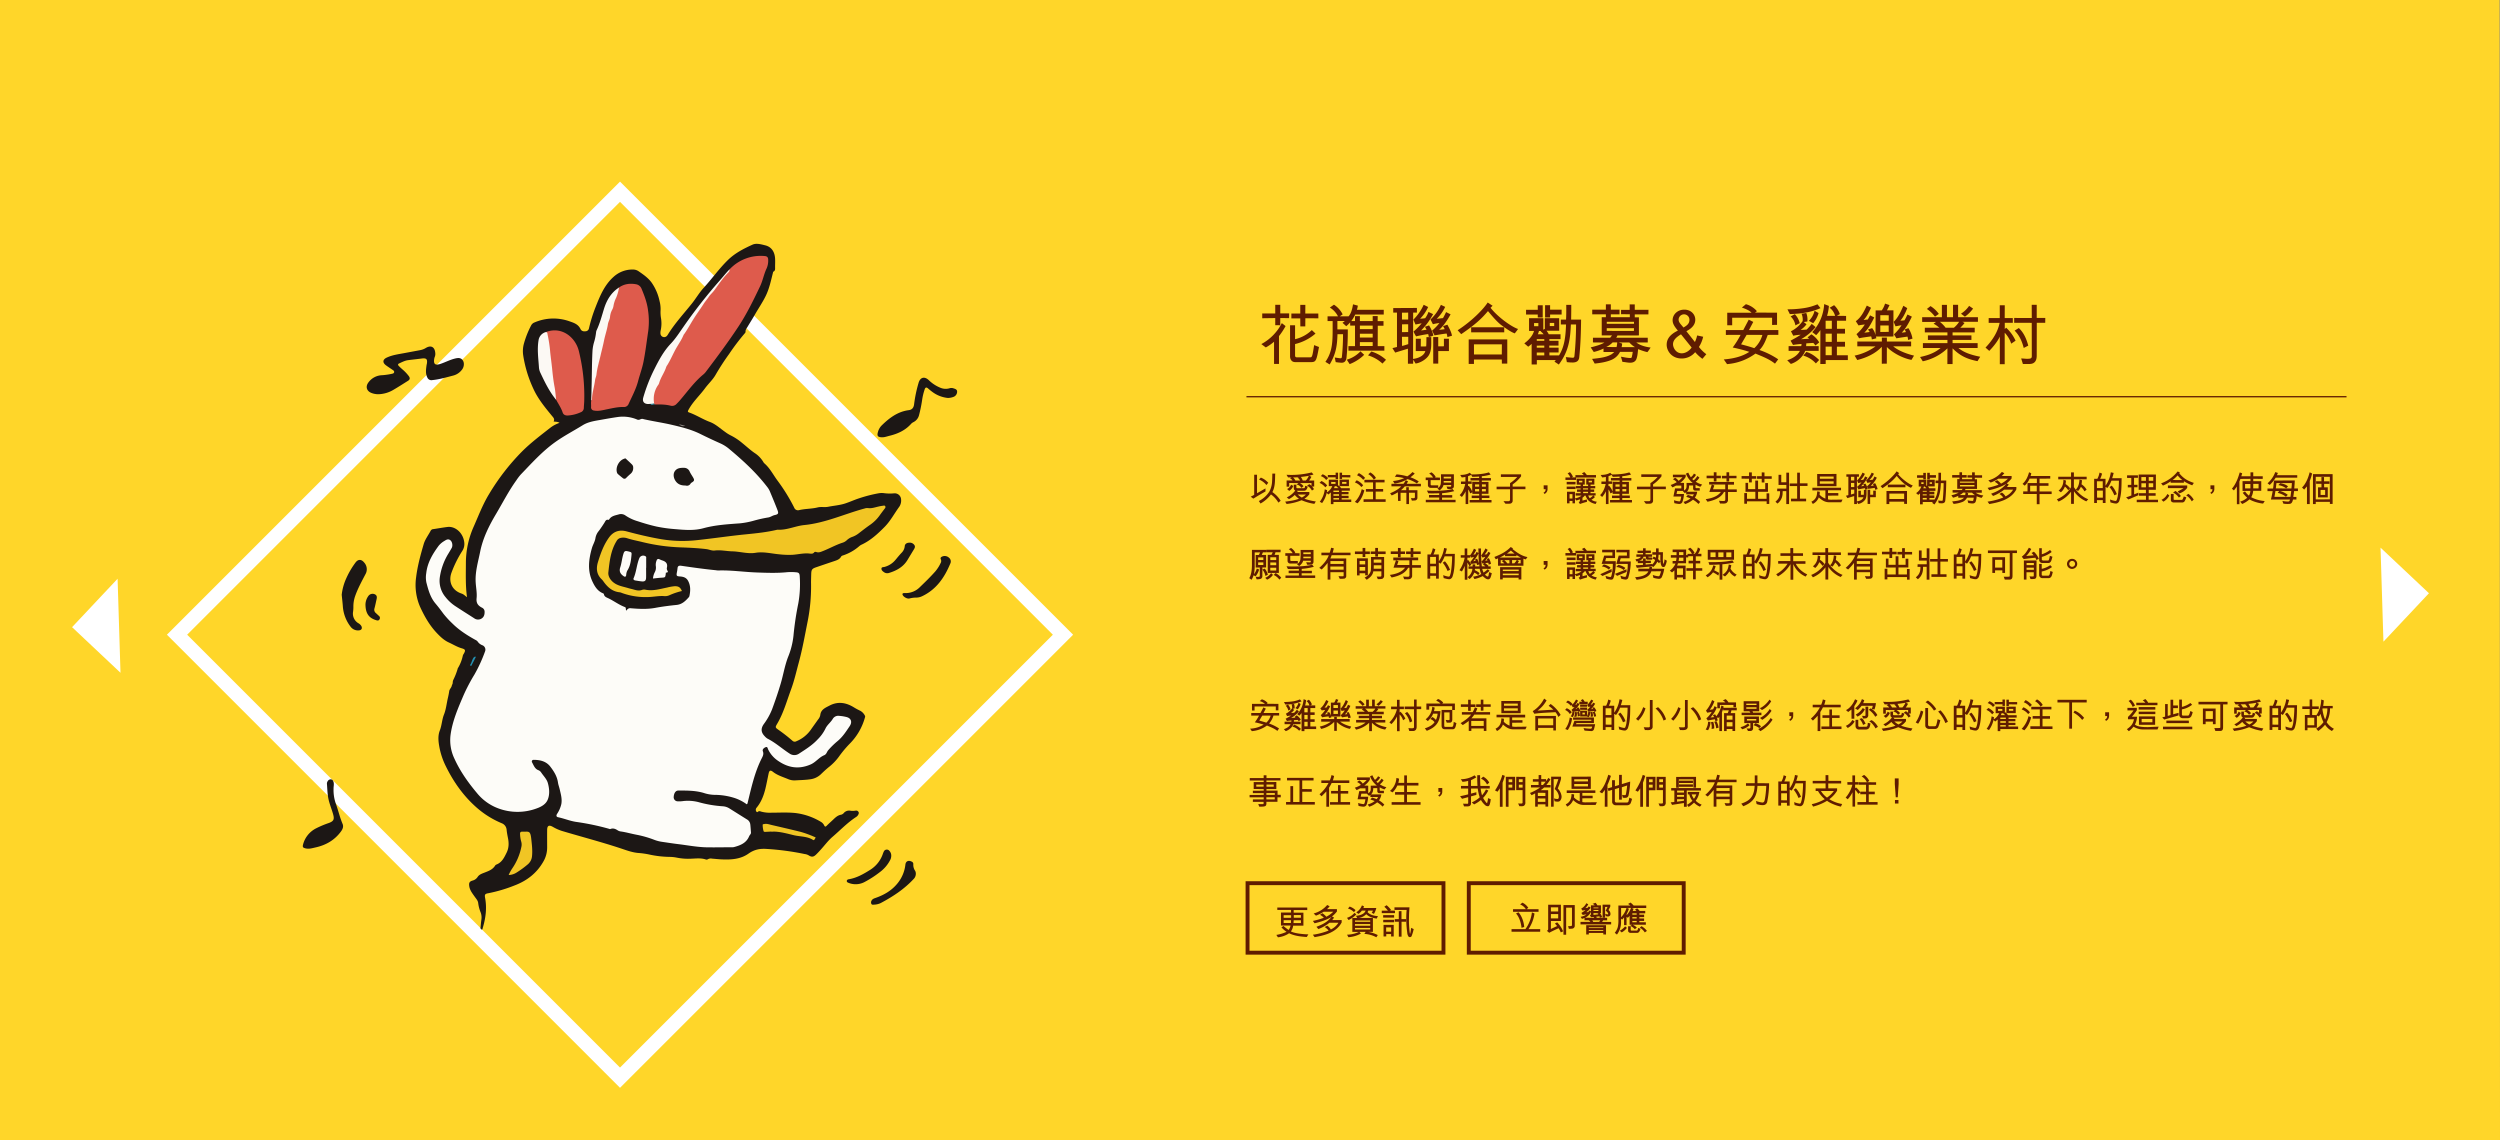 <svg id="圖層_2" data-name="圖層 2" xmlns="http://www.w3.org/2000/svg" viewBox="0 0 1919.99 875.88"><rect x="0" y="0" width="1919.99" height="875.88" fill="#808080" stroke="none"/><defs><style>.cls-1{fill:#ffd629;}.cls-1,.cls-10,.cls-11,.cls-12,.cls-13,.cls-14,.cls-4,.cls-5,.cls-6,.cls-7,.cls-8,.cls-9{fill-rule:evenodd;}.cls-2{fill:#5f1c00;}.cls-15,.cls-16,.cls-3{fill:none;stroke-miterlimit:10;}.cls-3{stroke:#fff;stroke-width:11px;}.cls-4{fill:#1c1715;}.cls-5{fill:#fdfcf8;}.cls-6{fill:#de5b4c;}.cls-7{fill:#f1c524;}.cls-8{fill:#fcf9f4;}.cls-9{fill:#f0c524;}.cls-10{fill:#fcfbf8;}.cls-11{fill:#2391b2;}.cls-12{fill:#2b7f95;}.cls-13{fill:#8c8781;}.cls-14{fill:#fff;}.cls-15,.cls-16{stroke:#5f1c00;}.cls-15{stroke-width:3px;}</style></defs><title>mockup</title><polygon class="cls-1" points="1920 905.42 0 958.63 0 0 1919.65 -86.39 1920 905.42"/><path class="cls-2" d="M987.32,250.42a52,52,0,0,1-5.06,7.7v21.37h-3.8V262.43a34.49,34.49,0,0,1-6.33,4.41l-3.44-2.58a37.53,37.53,0,0,0,15.75-16.11Zm-17.93-6v-3.7l10,0v-6.63h3.85v6.58l6.84,0-.05,3.65-6.79-.05v5.52l-3.85-.05v-5.47Zm43.6,22.08c-1.92,10.08-2.13,11.6-6,11.6H994.66c-2.63,0-3.9-2.08-3.9-4.51v-23.8h3.85V260.5a27.48,27.48,0,0,0,12.86-7l2.84,2.68a37,37,0,0,1-15.7,8.05v8.81c0,1,.56,1.37,1.27,1.37h10.58c1.37,0,1.62-1.92,2.79-9.37Zm-14.38-32.36h3.9l-.05,6.63,10,0,.05,3.7-10-.05-.05,6.28-3.8,0-.05-6.18h-6.84v-3.7h6.84Z"/><path class="cls-2" d="M1036.9,247.59a28,28,0,0,1-3,2.94l-2.89-2.63a14.19,14.19,0,0,0,1.82-1.37h-5.72V253h8a208.54,208.54,0,0,1-1,21.67c-.25,2.53-1.57,4.05-4,3.9a41.51,41.51,0,0,1-4.3-.46l-.71-3.54c1.47.2,2.63.41,4,.56,1,.1,1.37-.1,1.47-1.17a159.86,159.86,0,0,0,.86-17.32h-4.25c-.25,8.36-1,14.94-6,23.25l-3.29-2c5-7.09,5.57-14,5.57-24.36v-6.94h-3.9v-3.65h8a16.52,16.52,0,0,0-6.23-6.73l3.14-2.23a19.14,19.14,0,0,1,6.69,7.44l-2.23,1.52h6.79c2-2.33,2.84-5.72,3.39-9.22l3.7,1a17.39,17.39,0,0,1-.71,3.19h20.61v3.65H1040.8a28.64,28.64,0,0,1-3,5h2.84v-3.75h3.75v3.75h9.83v-3.8l3.85,0-.05,3.85h4.51l0,3.55h-4.41l-.05,15.65h5.12v3.49h-27.6v-3.49h5.06V250.07h-3.7Zm-2.58,28.66a23.81,23.81,0,0,0,10.53-6.43l2.84,2.68a33.26,33.26,0,0,1-11.14,7.14Zm19.9-23.45v-2.73h-9.83v2.73Zm-9.83,6.43h9.83V256.3h-9.83Zm9.83,3.54h-9.83v2.94h9.83Zm7.5,16.46a27.15,27.15,0,0,0-11.09-6.28l2.58-3a29.52,29.52,0,0,1,11.24,6.38Z"/><path class="cls-2" d="M1085.22,275.64c4.56-.51,8.61-2.73,9.42-6h-7.34l.05-9.47h3.85l-.05,5.93,4.15-.05c.2-2,.15-4.61.2-7.14h3.7c-.1,5,.51,10.13-1.92,14-2,3.24-6.84,5.93-10.13,6.28l-1.77-2.94-.1,3.09h-4l0-11.55-9.77,3-2.13-3.44,3.5-.86V240.09H1070V236.6l18.18-.1v3.6h-2.89Zm-8.51-35.5v5.27h4.76v-5.32Zm4.76,14.89v-6l-4.71.05-.05,6Zm-4.76,3.65.05,7c1.37-.25,3.19-.91,4.76-1.37v-5.67Zm8.76-13.22a37.18,37.18,0,0,0,7.9-11.4l3.44,1.72a31.16,31.16,0,0,1-6.18,9,31.85,31.85,0,0,0,3.9-.41,19.5,19.5,0,0,0,2.53-4.81l3.54,1.67a50.07,50.07,0,0,1-9.22,12.56c.76-.05,2.74-.35,4.2-.56-.3-.61-.71-1.27-1.22-2.28l3.14-1.06a26.11,26.11,0,0,1,3.34,7.8,20.76,20.76,0,0,1-3.54,1.16,13.88,13.88,0,0,0-.46-2.28,87,87,0,0,0-9.27,1.77,26,26,0,0,1-2-3.7,51.91,51.91,0,0,0,6.28-6.33c-1.37.2-2.68.56-4.76.91Zm26.13,13.42a12.45,12.45,0,0,0-.61-2.73c-2.89.3-5.93.86-9.27,1.42l-1.87-3.65a41.13,41.13,0,0,0,5.62-5.82,28.2,28.2,0,0,0-5,.91l-1.87-3.65a34,34,0,0,0,8-11.24l3.29,1.57a30.41,30.41,0,0,1-6.53,9.17l4.86-.56c.76-1.32,1.52-2.84,2.38-4.61l3.44,1.72c-2.53,4.66-5.82,9.47-8.81,11.85a36.85,36.85,0,0,0,4.3-.46,17.53,17.53,0,0,0-1.27-2.33l3.34-1.11c1.42,2.73,2.89,5.27,3.54,8.46Zm-10.89,20.36V258.88h3.85V266l4.36-.05v-5.82h3.85v9.47h-8.2v9.62Z"/><path class="cls-2" d="M1146.3,234.82l-1.57,1.57c5.93,7.5,16.56,14.84,21.12,16.26a41.9,41.9,0,0,1-2.53,3.39c-1.87-.76-3.54-1.42-10.28-6.33-3.39-2.53-7.55-7.55-10.28-10.79-4.71,5.62-9.67,10.33-20.56,17.72l-2.74-3c11.29-7.29,20.05-16.51,23.09-21.32Zm7.14,44.42-.05-3.14H1132v3.39h-4.05V260.65h29.63v18.59Zm1.82-24h-25.42v-3.9h25.37Zm-23.25,17h21.37l.05-7.8H1132Z"/><path class="cls-2" d="M1193.81,277.72c.35-.35.71-.76,1.06-1.17h-14.58v3.34h-4V264.1a26.26,26.26,0,0,1-2.63,2.18l-3-2.58c3.75-2.74,6.53-6.08,7.45-9.52h-3.8V244.4h10.94v8.81l1.17-.66V244.4h11l.05,9.62h-9.77a11.69,11.69,0,0,1,1.72,2.68h9.07v3.75h-8.61l.05,1.27h7v3.7h-7.09V267H1197v3.7h-7.09l.05,2.23h7.39c3.9-6.33,5-13.22,5.37-23.75h-4l0-3.7h4c.2-3.65.2-7.14.15-11.34h3.85c.05,4.3-.05,7.9-.1,11.34h7.65c-.1,10.48-.51,20.51-1.42,28.92-.3,2.84-2.08,3.9-4.71,4a31.11,31.11,0,0,1-4.81-.3c-.25-1.42-.46-2.48-.76-3.85,1.77.2,3.44.35,4.76.46s1.72-.2,1.82-1.32c.86-8.31,1.22-16.31,1.27-24.21h-4c-.46,10.84-1.47,20.41-9.27,30.79ZM1181,237.91v-3.49h3.8v9.37H1181v-2.23h-9v-3.65Zm-2.84,12.61h3.29v-2.43h-3.29Zm2.08,9.93v1.27h5.77v-1.27Zm0,5V267h5.77v-1.57Zm0,5.27v2.23h5.77v-2.23Zm1.67-16.51a14.63,14.63,0,0,1-.86,2.53h4.46a11,11,0,0,0-2.33-2.23l.46-.3Zm8.56-19.8v3.39h8.86v3.75h-8.86v2.28h-3.85v-9.42Zm-.25,16h3.39V248h-3.39Z"/><path class="cls-2" d="M1231.49,267.69a34.4,34.4,0,0,1-7.5,2.63l-2.33-3.54c4.41-1.06,8.31-2.28,10.48-3.7l-8.76-.1v-3.6h13.22c.56-.66,1.27-1.57,1.42-1.82h-7.9l0-13.93h3.19v-2.23h-10.48v-3.6h10.48v-4.1h3.8v4.1h6.69v3.6h-6.69v2.18l14.59,0v-2.23l-6.74-.05V238l6.63-.05v-4.2l3.9.05v4.15l10.53-.05-.05,3.55h-10.48v2.28h3.19v13.88l-16.51.05a12.38,12.38,0,0,1-.91,1.72h24.21V263h-8.81c2.28,1.82,6.18,3.34,11,3.9a28.28,28.28,0,0,1-2.48,3.54,43,43,0,0,1-7.09-2.33c-.35,2.38-.35,5.57-1.62,8.26-2.28,3.65-7.09,1.67-10.43,1.57l-1.16-4c2.94.51,5.17,1.06,7.55,1,1-.15.81-1.42,1.16-2.43l.35-2.28h-9.77a13,13,0,0,1-6.23,6c-4,1.77-8.46,2.48-13.22,3l-2-3.6c5.57-.61,10.58-1.06,14.79-3.44a14.65,14.65,0,0,0,2.23-1.87h-8.25Zm7-4.71a16.79,16.79,0,0,1-4.86,3.49l7.9.1a26.38,26.38,0,0,0,.51-3.6Zm16.41-15.85H1234v1.57h20.92Zm0,4.91H1234l-.05,2.08,20.87.05Zm-9.12,11.8a9.72,9.72,0,0,1-.41,2.74h10.23a19.16,19.16,0,0,1-4.25-3.54L1243,263Z"/><path class="cls-2" d="M1301.69,262.68a25.11,25.11,0,0,0,1.72-5.06l4.61,1a24.76,24.76,0,0,1-3.24,7.85,29.43,29.43,0,0,0,5.67,5.57l-3,3.54a31,31,0,0,1-5.57-5.12,13.27,13.27,0,0,1-10.38,4.86c-7.75,0-11.5-5.93-11.5-10.58,0-4.05,2.23-7.75,8.61-10.84-3.14-3.65-4.05-5.72-4.05-8,0-4.25,3.7-8.1,9-8.1,5.06,0,8.41,3.6,8.41,7.75,0,3.34-2,6.28-6.84,8.81ZM1291,256.75c-3.14,1.92-6.13,4.2-6.13,7.65,0,2.38,2,6.94,6.74,6.94,2.94,0,6-2.08,7.55-4.46Zm1.92-5.22c2.23-1.32,4.56-2.73,4.56-5.87a4.15,4.15,0,0,0-8.31-.2c0,1,.3,2,1.77,3.75Z"/><path class="cls-2" d="M1363.18,279.29c-4.41-3.49-8.76-5.12-15-7.75a42.23,42.23,0,0,1-21.83,8.1l-2.48-3.6c7.85-.61,14.48-2.43,19.6-5.82a123,123,0,0,0-12.76-3.34,71.67,71.67,0,0,0,6.08-9.72l-11.34.05v-3.7h13.37l4.2-8,3.49,1.72-3.34,6.28h22.59v3.65l-8.15.05c-1.47,4.1-3.19,8.46-6.33,11.6a61.19,61.19,0,0,1,14.38,7.14Zm-2.23-29.73V244h-30.64v5.82h-3.8v-9.62h18.69c-1.37-1.52-4.05-2.84-7.44-4l3.09-2.58a17.18,17.18,0,0,1,8.46,5.37l-1.47,1.06,16.92.1,0,9.32Zm-23.8,14.89c3.19.81,6.79,1.82,10.13,2.94a21.58,21.58,0,0,0,6.23-10.18l-12.1-.05Z"/><path class="cls-2" d="M1375.44,254.42a23.48,23.48,0,0,0,9-7.85,11.35,11.35,0,0,0-.86-5.62l3.65-.56a14.11,14.11,0,0,1,.81,6.53l-2.74.4,2.08,1.72a16.89,16.89,0,0,1-4.56,4.3,37.12,37.12,0,0,0,4.71-.25,33.81,33.81,0,0,0,3.85-4.36l3,2.48a40.73,40.73,0,0,1-11.19,9.32l6.28-.41-1.32-1,3-2.38a18.6,18.6,0,0,1,6,6.23l-2.94,2.38a11.19,11.19,0,0,0-1.62-2l-5.37.35a17.79,17.79,0,0,1-.15,2.13h9.67v3.65h-10.38a13,13,0,0,1-1.72,3.29,18.46,18.46,0,0,1-9.27,6.74l-2.79-2.84c4.36-1.37,8.21-4,9.72-7.19h-8.66v-3.65h9.67a4.47,4.47,0,0,0,.25-1.67,61.74,61.74,0,0,0-6.53.76l-1.87-3.29c3.19-1.67,6.08-3.39,7.75-4.51a26.81,26.81,0,0,0-5.67.71Zm22.69-17.78c-7.39,3.29-15.19,4.36-23.55,4.56l-1.82-3.65a75.5,75.5,0,0,0,11.14-.71l.35-.05a42.4,42.4,0,0,0,11.55-3.09Zm-19.7,4.66a15.13,15.13,0,0,1,3.75,6.89l-3.34,1.72a11.66,11.66,0,0,0-3.65-6.89Zm8.86,29c3.75,1.06,6.79,3.24,9.82,6.18l-2.53,2.63a20.32,20.32,0,0,0-9.67-6Zm9.37-29.88a20.79,20.79,0,0,1-4.15,7.8l-3.29-1.82a16,16,0,0,0,4.36-7.7Zm21.12,5.92h-7v6.18h6.18v3.7h-6.18v6.28h6.18v3.75h-6.23v6.58h8.41v3.7h-17v3H1398l.05-26a32.59,32.59,0,0,1-3.24,3.85l-3-2.33a33.71,33.71,0,0,0,8.51-16.66,34.26,34.26,0,0,0,.66-4.86l3.6,1.42a32.27,32.27,0,0,1-1.42,7.65h6.18a11.05,11.05,0,0,0-4.2-6.23l3.44-2a16.76,16.76,0,0,1,4.41,6.84l-2.28,1.32,7.09.1Zm-15.7,0v6.18h4.76v-6.18Zm0,16.21h4.71v-6.28h-4.71Zm0,3.65v6.58h4.71v-6.58Z"/><path class="cls-2" d="M1424.36,273.11a42,42,0,0,0,16.05-7.09l-14-.05v-3.7h18.84c.05-.61,0-1.52,0-3h3.85l.05,3h18.59v3.7h-13.78c4.2,3.6,11.14,6,16,7.14L1468,276.4c-7.65-1.47-15.29-6.13-18.89-9.93l-.05,12.81-3.85.05v-13c-4.66,5-11.39,8.3-18.84,10.18Zm13.17-12.41a6.71,6.71,0,0,0-.51-2.38c-2.73.46-6,.76-9.27,1.47a19.47,19.47,0,0,0-2-3.14,33.8,33.8,0,0,0,6.43-7.44,48.68,48.68,0,0,0-4.86.71l-2.08-3.24c4.2-3,6.28-7.5,8.46-12l3.24,1.67c-1.72,3.7-3.54,7.24-5.72,9.42.51,0,1.92-.3,3.24-.4.51-.86,1.27-2.28,1.72-3.19l3.24,1.62c-2.33,4.66-4.66,9-7.65,11.65a34.9,34.9,0,0,0,4.15-.51c-.15-.25-.61-.81-1.32-1.93l3.19-1a11.91,11.91,0,0,1,2.58,5.37l.1-19h4.71a17.88,17.88,0,0,0,2.53-5.22l3.44,1.16c-.71,1.42-1.72,3.6-2,4h5v20.11l-13.42.05c.05.2.3,1.32.3,1.32Zm6.53-18.64v4.25h6.48v-4.2Zm6.48,12.81-.05-4.91h-6.43v5Zm14.79,6.23a7.14,7.14,0,0,0-.41-2.58c-2.68.4-4.86.66-8.46,1.32l-1.92-3.09a32,32,0,0,0,5.82-6.94c-1,.05-2.58.46-4.61.81l-1.42-3.44c3.49-3.39,5.37-7.55,7.44-12.36l3,1.82c-1.47,3.85-3.29,7.45-5.32,9.57a16.65,16.65,0,0,0,3.19-.2c.76-1.27,1.47-2.73,2.28-4.46l3.39,1.62c-2.28,4.76-4.81,9.37-7.8,12.26a21.24,21.24,0,0,0,3.24-.41,19.11,19.11,0,0,0-1-2l2.89-1a21.42,21.42,0,0,1,3.14,8.05Z"/><path class="cls-2" d="M1495.62,267.54a39,39,0,0,1-18.94,9.93l-2.08-3.29c7.19-1.47,12-3.7,15.8-6.94h-13.62v-3.7h18.84v-2.48h-15v-3.49h15v-2.28h-17.37v-3.6h11.09a20.92,20.92,0,0,0-4.36-3.09l1.92-1.37h-10.69v-3.6h15.14v-9.47h3.9v9.47h4.66v-9.52h3.9v9.52h15.24v3.5h-12l1.72.91a24.85,24.85,0,0,1-3.29,3.65h11.09v3.6h-17v2.28h14.48v3.49h-14.48v2.48h19.25v3.7h-14.79c4,3.34,9.32,5.27,16.76,6.74l-2.08,3.39c-7.39-1.47-13-3.7-19.14-9.83v12.05h-4Zm-13-32.46a22.16,22.16,0,0,1,6.38,6l-2.94,2.13a25.83,25.83,0,0,0-6.23-5.93Zm7.14,12.05a23.77,23.77,0,0,1,4.46,4.56h6.38a19.35,19.35,0,0,0,4-4.56ZM1515.32,237a28.19,28.19,0,0,1-6.28,6.23l-3-2.33a20.84,20.84,0,0,0,6.23-6Z"/><path class="cls-2" d="M1544.6,263.94a21.6,21.6,0,0,0-5-8.41v24.16h-3.75V258.48c-1.22,2.79-4.25,7.09-8.1,11l-2.89-2.53c5.67-5.93,9.47-12.26,10.84-19h-8.41v-3.7h8.51v-9.83h3.85l-.05,9.83h6.23v3.65h-6.18v4.81l1.06-1.06a31.51,31.51,0,0,1,7.24,10Zm2.28-16.05v-3.7l13.52.05-.05-10.13h3.85v10.08h6.58l-.05,3.7h-6.48l-.05,25.22c0,3.54-1.27,6.43-5.62,6.43h-5l-1.32-4.25c2.89.1,3.8.41,6.08.2,1.47-.1,2.08-.61,2.08-1.92l-.05-25.63Zm7.34,19.35c-1.32-5.06-3.19-9.47-7-13.32l3.24-2c4,3.85,5.88,8.56,7.24,13.52Z"/><path class="cls-2" d="M960.57,381.45c1.11-.62,2-1,2.64-1.43V364.58l2.18,0v14.2c1.89-1,4-2.29,6.49-3.72v2.37c-2.26,1.29-4.45,2.53-6.58,3.83-.86.51-1.75,1.11-2.78,1.7Zm6.2,3.34a20.13,20.13,0,0,0,8.25-7.54,18.6,18.6,0,0,0,1.89-6.76c.13-1.89.19-4.12.24-6.79h2.21c-.22,5.25.11,9.78-2.18,14.23a22.26,22.26,0,0,1,6.36,6.66L981.78,386a19.84,19.84,0,0,0-5.69-6.28,26.37,26.37,0,0,1-8,7Zm5.82-12.26a13.57,13.57,0,0,0-5.69-4.26l1.43-1.48a14.5,14.5,0,0,1,3,1.59,21.43,21.43,0,0,1,2.69,2.37Z"/><path class="cls-2" d="M988.23,382a16.91,16.91,0,0,0,6.55-5.31,1.91,1.91,0,0,1-1.05-1,21.05,21.05,0,0,1-.11-3.48h2l0,2.07a.57.57,0,0,0,.62.65l5.23,0c.59,0,.75-.75.92-1.89l1.94.67c-.48,1.89-1.35,3.15-2.56,3.15h-6.2l1.08.32c-.3.54-.43.73-.35.65h9.27v1.7a12.87,12.87,0,0,1-3.8,3.48,42.62,42.62,0,0,0,8.76,2.1l-1.1,1.86a38.65,38.65,0,0,1-9.81-2.8,40.86,40.86,0,0,1-11.53,2.88L987,385.27c4.58-.62,7.3-1,10.59-2.26a13.83,13.83,0,0,1-3.21-2.91,17.51,17.51,0,0,1-4.47,3.21Zm19-11h-9a7.94,7.94,0,0,1,2.86,2.4l-1.59,1.32a5.56,5.56,0,0,0-3.72-2.61L997.2,371l-7.09-.05v2.8l-2,0,0-4.77h4.55a6.17,6.17,0,0,0-2-1.78l1.48-.57c-.92,0-2,0-2.94,0l-1.16-2a64.29,64.29,0,0,0,19.35-1.83l1.37,1.62c-.94.32-2.13.62-3.29.89l1.67.86a12,12,0,0,1-1.78,2.86h3.93v4.63l-1.62,0a17,17,0,0,1,1.48,2l-1.59,1.1a8.9,8.9,0,0,0-3.72-3.75l1.67-1.16a7.93,7.93,0,0,1,1.72,1.27Zm-18.78,4.55a5.57,5.57,0,0,0,3.07-3.29l1.7.94a7.5,7.5,0,0,1-3.13,3.8Zm9.43-9.05c-1.64.13-2.86.13-4.77.16a9.23,9.23,0,0,1,1.78,2.4h3.61a6.82,6.82,0,0,0-1.94-2.26Zm-1.21,13.29a14.84,14.84,0,0,0,3.13,2.32,12.58,12.58,0,0,0,3.15-2.32Zm6.17-10.73a11.74,11.74,0,0,0,2.34-3.64c-1.89.35-4.07.67-6.14.86a12,12,0,0,1,1.46,2.75Z"/><path class="cls-2" d="M1014.86,369.4a11.94,11.94,0,0,1,4.39,3.42l-1.43,1.46a10.57,10.57,0,0,0-4.42-3.42Zm12.72,3.67.7-.32c.81,1.1,1.21,1.48,1.7,2.18l6.66,0v1.89h-6.22v1.05l5.25,0v1.72h-5.28v1.21l5.31,0v1.75l-5.31,0v1.1l7.38,0v1.91h-13.69v1.59h-2v-8.95c-.35.32-1.05.89-1.94,1.59l-1.24-1.27a21,21,0,0,1-3.53,7.84l-1.78-1a19.14,19.14,0,0,0,3.83-9.59l1.81.73a16.07,16.07,0,0,1-.24,1.64,9.86,9.86,0,0,0,4.18-4.77h-2.67v-5l7.11,0Zm-9.11-4.42a8.23,8.23,0,0,0-4.1-3l1.37-1.43a9.74,9.74,0,0,1,4.2,3Zm1.29-3.85,6,0V363h1.86v4.88l-1.86,0V366.6h-6Zm2.59,5.34v1.46l3.31,0v-1.43Zm6,6.66h-4.28v1.05h4.28Zm0,4v-1.24h-4.28l0,1.21Zm-4.26,2.83,4.26,0v-1.11h-4.28Zm1-10.24a9,9,0,0,1-.57,1.48h3.37a5.54,5.54,0,0,0-1.54-1.16l.67-.3Zm5.61-6.84,0,1.29-1.89,0V363h1.89l0,1.86,6.36,0,0,1.81Zm5.28,1.78v5h-7.17v-5Zm-1.91,1.78-3.34,0v1.43l3.34,0Z"/><path class="cls-2" d="M1045.53,374.09a11.17,11.17,0,0,0-5-3.58l1.37-1.67a12.52,12.52,0,0,1,5,3.88Zm-5,11.35a20.8,20.8,0,0,0,5.28-9.76l2,.92c-.65,2.62-2.18,7-5.23,9.94Zm6.39-16.9a11,11,0,0,0-4.77-3.53l1.43-1.7a16.89,16.89,0,0,1,4.8,3.72Zm.3,16.92,0-2h7.28l0-5.87H1049v-2l5.5,0,0-5.12h-6.63v-2h15.47v2h-6.82v5.09h5.74v2h-5.74v5.87h7.65v2Zm7.84-17.09a11.45,11.45,0,0,0-4.23-4.2l1.48-1.37a11.43,11.43,0,0,1,4.42,4.29Z"/><path class="cls-2" d="M1073.58,378.08a38.22,38.22,0,0,1-4.74,2.43l-1.24-1.67c3.4-1.43,6.44-3.07,8.54-5.33l-7.52,0,0-1.94h9.24a24.25,24.25,0,0,0,1.8-2.75l1.7.84a19.11,19.11,0,0,1-1.05,1.91h10.94v1.94h-12.37a25,25,0,0,1-2.91,2.94h4l0-2.29,2,0,0,2.32h6.6l0,5.9a2.07,2.07,0,0,1-1.56,1.94,22.35,22.35,0,0,1-2.72.13l-.67-1.91c1.19,0,2.24.27,2.8-.19a.82.82,0,0,0,.22-.62l0-3.31-4.55,0,0,8.68-2,0,0-8.65h-4.45v6.28l-1.94,0Zm14.58-6.79a28.46,28.46,0,0,0-7.17-3.34,24.9,24.9,0,0,1-10,3.4l-1.19-1.94a25.51,25.51,0,0,0,8.54-2.18,32,32,0,0,0-7.09-1.05l1.29-1.86a42.66,42.66,0,0,1,8.25,1.51,21.18,21.18,0,0,0,4-3.29,20,20,0,0,1,1.72,1.19,43.53,43.53,0,0,1-3.31,2.83,27.1,27.1,0,0,1,6.39,3.18Z"/><path class="cls-2" d="M1105.87,366.81v1.94h-7.14v3.31a.71.71,0,0,0,.73.67h5.07v1.94l-5.79,0a2.06,2.06,0,0,1-2.1-2v-3.93l-1.72,0,0-2,5.66,0a8.69,8.69,0,0,0-3-3.07l1.75-.94a9.8,9.8,0,0,1,3.26,3.53l-.62.43Zm-.54,12c-2.07.08-5.74.16-8.41.05l-1.05-2.1c4.74.35,14.63.27,19.73-1.19l1.24,1.62a50.07,50.07,0,0,1-9.32,1.59v1.46h7.79l0,1.89-7.84,0v1.7l10.4,0v1.91H1095v-1.91h10.32v-1.75l-7.87,0v-1.91h7.84Zm3.21-6.28c0,1.05-1.4,2.94-2.94,4.07-.62-.4-1-.86-1.7-1.4a5.11,5.11,0,0,0,2.61-3.69,54.12,54.12,0,0,0,.13-7.3l9.94,0v9.27a2.16,2.16,0,0,1-1.7,2,24.78,24.78,0,0,1-3.21.08,19.75,19.75,0,0,0-.75-1.89l2.91.11a.59.59,0,0,0,.67-.67l0-.62Zm.22-3.12v1.21l5.74,0v-1.21Zm0-3.26v1.32h5.71v-1.35Z"/><path class="cls-2" d="M1121,380.21c2.26-1.91,3.75-5.79,4.28-8.49h-3.26V369.8h3.42v-3.53a18.44,18.44,0,0,1-2.83.4l-1.16-1.91c2.56-.05,5.28-.38,7.33-1.72l1.32,1.35c5-.05,9.11-.3,13.39-1.62.35.54.81,1,1.29,1.67a35.49,35.49,0,0,1-6.76,1.32v1.4h7v1.89h-7l0,1.05h5.12l0,9.16h-5.15v1.32h5.85l0,1.86-5.82,0V384h7.46v1.89H1128.7V384h7.3l0-1.51h-5.74l0-1.86H1136l0-1.32h-5.2v-1.21l-1.75.81a10.56,10.56,0,0,0-1.46-3.07l0,11.26h-2v-9.81a17.2,17.2,0,0,1-2.91,4.39Zm15-10.11V369l-6.66,0,0-1.86,6.6-.05a5,5,0,0,0,0-1.11c-1.48.13-3.29.19-5.17.24l-.94-1.51a16.56,16.56,0,0,1-2.37,1l0,4,2.8,0v1.89h-2.83v1.75l.54-.22a12.58,12.58,0,0,1,2.67,4.47l.05-7.63Zm-3.18,3.67H1136V372h-3.18Zm3.15,1.83h-3.15v1.8l3.18,0Zm5.15,0h-3v1.78h3Zm-3-3.61v1.78h3V372Z"/><path class="cls-2" d="M1158.62,384.92c.73,0,1.08-.59,1.08-1.27v-7.89h-10.32v-2h10.32l0-2.7a27.26,27.26,0,0,0,5.55-4.77h-12.58v-2l15.52,0v1.51a27.71,27.71,0,0,1-6.47,6.22v1.7h9.81v2h-9.81l0,9a2.22,2.22,0,0,1-1.24,1.86c-.73.46-3.67.27-4.29.27l-1.54-1.94Z"/><path class="cls-2" d="M1185.52,372.72h3v2.83a4.11,4.11,0,0,1-2.34,3.8l-.78-1a2.65,2.65,0,0,0,1.62-2.67h-1.46Z"/><path class="cls-2" d="M1209.91,364.9l6.49,0a14.34,14.34,0,0,0-1.54-1.35l1.86-1a14.55,14.55,0,0,1,2,2.32h7v1.89l-15.25,0v1.81h-8.22l0-1.89h3.72a7.58,7.58,0,0,0-2.07-3.1l1.8-1a12.3,12.3,0,0,1,2.32,3.58l-1,.43,2.94.05ZM1210,372l-6.79,0v-1.91H1210Zm0,3.61h-6.79v-1.91H1210Zm-.38,7.46-.05,3.48h-1.91v-1.83h-2.26v1.86h-1.94v-8.92h6.12v5.12a12.18,12.18,0,0,0,5.09-2.13l-4.58-.05v-1.83h3.8V377.7h-2.75v-1.78l2.75,0v-.84h-3.61l0-1.78h3.61v-1.1h-3V367.6h6.2v4.58h-1.32a7.43,7.43,0,0,0,0,1.1h3.88l0-1.1-1.4,0V367.6h6.22v4.55h-2.94v1.13h3.61v1.78h-3.64v.86h2.83v1.81h-2.83v1.05h3.93l0,1.8h-1.75l1.24,1.13a11.12,11.12,0,0,1-2.7,2.1,8.66,8.66,0,0,0,4.1,1.48l-.86,1.78c-2.7-.56-5.36-1.8-6.76-4.31a11.4,11.4,0,0,1-1-2.16h-.65a9.18,9.18,0,0,1-1.72,1.67v2.18c.81-.21,2.32-.62,3.4-.84l.05,1.81a49.08,49.08,0,0,0-5.42,1.67l-1-1.62c.73-.27.92-.32,1-.46v-1.54a26,26,0,0,1-2.72.92Zm-4.2-3.58,0,3.4h2.21v-3.4Zm7.25-9h2.56v-1.29h-2.56Zm3.07,4.53v.86h3.88v-.86Zm.11,2.67v1.05h3.77l0-1.05Zm3.93,2.83a8.76,8.76,0,0,0,1.1,2.13,11.32,11.32,0,0,0,2.67-2.13Zm2.83-11.32h-2.51v1.24h2.51Z"/><path class="cls-2" d="M1228.86,380.21c2.26-1.91,3.75-5.79,4.28-8.49h-3.26V369.8h3.42v-3.53a18.44,18.44,0,0,1-2.83.4l-1.16-1.91c2.56-.05,5.28-.38,7.33-1.72l1.32,1.35c5-.05,9.11-.3,13.39-1.62.35.54.81,1,1.29,1.67a35.49,35.49,0,0,1-6.76,1.32v1.4h7v1.89h-7l0,1.05H1251l0,9.16h-5.15v1.32h5.85l0,1.86-5.82,0V384h7.46v1.89h-16.84V384h7.3l0-1.51H1238l0-1.86h5.74l0-1.32h-5.2v-1.21l-1.75.81a10.53,10.53,0,0,0-1.46-3.07l0,11.26h-2v-9.81a17.2,17.2,0,0,1-2.91,4.39Zm15-10.11V369l-6.66,0,0-1.86,6.6-.05a5,5,0,0,0,0-1.11c-1.48.13-3.29.19-5.17.24l-.94-1.51a16.56,16.56,0,0,1-2.37,1l0,4,2.8,0v1.89h-2.83v1.75l.54-.22a12.58,12.58,0,0,1,2.67,4.47l.05-7.63Zm-3.18,3.67h3.18V372h-3.18Zm3.15,1.83h-3.15v1.8l3.18,0Zm5.15,0h-3v1.78h3Zm-3-3.61v1.78h3V372Z"/><path class="cls-2" d="M1266.43,384.92c.73,0,1.08-.59,1.08-1.27v-7.89h-10.32v-2h10.32l0-2.7a27.26,27.26,0,0,0,5.55-4.77H1260.5v-2l15.52,0v1.51a27.71,27.71,0,0,1-6.47,6.22v1.7h9.81v2h-9.81l0,9a2.22,2.22,0,0,1-1.24,1.86c-.73.46-3.67.27-4.29.27l-1.54-1.94Z"/><path class="cls-2" d="M1300,370.88a16.69,16.69,0,0,1-5.23-7.14l1.83-.78a18.38,18.38,0,0,0,1.94,3.53,7,7,0,0,0,2.37-2.78l1.62.94a8.62,8.62,0,0,1-2.91,3.23,7,7,0,0,0,1.13,1,11.32,11.32,0,0,0,2.8-3.31l1.59,1.16a10.28,10.28,0,0,1-2.86,3.21,16.4,16.4,0,0,0,5,2.21l-1.48,1.72a21.71,21.71,0,0,1-3.64-1.62v2c0,.38.13.65.67.65h2.56v1.86l-3.42,0a1.55,1.55,0,0,1-1.67-1.62v-2.29h-3.1c0,2.61-.7,3.8-1.72,4.82l7.95,0a9.45,9.45,0,0,1-1.83,4.58,17.62,17.62,0,0,1,4.1,3.26l-1.32,1.54a19,19,0,0,0-4.18-3.29,17.42,17.42,0,0,1-6.09,3.37l-1.19-1.72a15.22,15.22,0,0,0,5.39-2.61,24.48,24.48,0,0,0-3.34-1.21l1.29-1.51a29.82,29.82,0,0,1,3.56,1.24,8.23,8.23,0,0,0,1.08-1.67h-5.9V378a12,12,0,0,1-1.05.73l-1.54-1.56a1.58,1.58,0,0,1,.43-.13l-4.77,0-.51,2.35h5.74a21.34,21.34,0,0,1-1.32,6.39,2.7,2.7,0,0,1-2.7,1.24,23.81,23.81,0,0,1-3.39-.59l-.3-2.24a21.44,21.44,0,0,0,4.07.89c.46,0,.73-.35.92-.89a21.17,21.17,0,0,0,.59-2.83h-6l1.27-6.28h4.82l0-2.16h-4c-.81.38-1.81,1-2.86,1.37l-1.32-1.83a22,22,0,0,0,4.63-2.16,7.27,7.27,0,0,0-2.94-2.18l1.67-1.27a8.31,8.31,0,0,1,2.7,2.45,21.07,21.07,0,0,0,3-2.75h-7.36v-2h9.84v1.7a15.08,15.08,0,0,1-4.29,4.58l3,.05v5.87c2.07-1.46,2-2,1.91-5.87Z"/><path class="cls-2" d="M1333.83,375.84l0,2-6.74,0v6.55a2.93,2.93,0,0,1-1.37,2c-1.4.62-3.13.24-4.72.35l-.83-2.18a24.44,24.44,0,0,0,4.07.19,1.16,1.16,0,0,0,.73-.65l.05-.65v-5.63h-1c-2.45,4.66-7.65,6.44-12.67,7.52-.46-.62-.83-1.19-1.37-2,4.77-.65,9.24-2.18,11.67-5.55l-8.87,0c.67-2,1.24-3.75,1.86-5.63a15,15,0,0,1,1.94.7c-.4,1.19-.73,2.18-1,2.88h9.4v-3.61h-12.37V370.1h19.11v2.1h-4.66v3.64Zm-15.55-13.12,0,2.64,3.34,0v1.94h-3.37l0,2.4h-2.07v-2.4h-5.52v-2h5.52v-2.64Zm7.65,7.09v-2.42h-3.5v-2h3.5v-2.7H1328v2.7h5.63v1.94H1328l0,2.45Z"/><path class="cls-2" d="M1337.53,367.62l0-2h5.74V362.8h2.13l0,2.86h3.4v2h-3.42v2.83h-2.13v-2.83Zm18.16,3.37c.75,0,1.35,0,2.1,0v6.71h-7.6v5.39h6.52v-4.2l2.07,0V387l-2,0,0-2-15.09,0v1.86h-2.1v-8.19h2.1l0,4.39,6.41,0v-5.36h-7.57l0-6.84h2v4.77h5.5v-6.55l2.16,0,0,6.58h5.5Zm-.57-8.14,0,2.94h5.55v1.94h-5.58v2.8l-2.1,0,0-2.83h-3.58v-2H1353v-2.91Z"/><path class="cls-2" d="M1364.91,375.22l7,0v-2.78l-6,0v-7.79l2.1,0,0,5.74h3.88l0-7.38h2.1v24.09h-2.13v-9.89l-2.75,0c.13,3.37-.65,7-4,9.54l-1.56-1.4c2.56-2.21,3.61-4.2,3.53-8.11h-2.24ZM1382.32,363v8.19h5.85l0,2h-5.82V383h4.74l0,2h-11.59l0-2h4.69v-9.7h-5.71l0-2h5.74V363Z"/><path class="cls-2" d="M1391.14,385.27a6.94,6.94,0,0,0,4.1-4.9,13.36,13.36,0,0,0,.35-3c.75.13,1.29.13,2,.32a13.62,13.62,0,0,1-.16,2.24,11.73,11.73,0,0,0,4.47,3l0-6.33h-10l0-2h22v1.94h-10l0,2.13,7.92,0v1.94l-7.92.05,0,2.88a12.48,12.48,0,0,0,2.18.24l9-.11-1,2.08-9.08,0c-3.42,0-5.52-1.4-8.19-3.72a9.32,9.32,0,0,1-4.58,5ZM1410.41,364l0,9.4-14.79,0-.05-9.38Zm-2.18,2h-10.59v1.67h10.59Zm0,5.5v-1.86h-10.62v1.86Z"/><path class="cls-2" d="M1426.07,385.06c2.43-.27,4.58-1.46,5-3.18h-3.91l0-5h2l0,3.15,2.21,0c.11-1.08.08-2.45.11-3.8h2c-.05,2.67.27,5.39-1,7.46a8.37,8.37,0,0,1-5.39,3.34l-.94-1.56-.05,1.64H1424l0-6.14-5.2,1.59-1.13-1.83,1.86-.46V366.14H1418v-1.86l9.67-.05v1.91h-1.54Zm-4.53-18.89V369h2.53v-2.83Zm2.53,7.92v-3.21l-2.51,0,0,3.18Zm-2.53,1.94,0,3.72c.73-.13,1.7-.49,2.53-.73v-3Zm4.66-7a19.8,19.8,0,0,0,4.2-6.06l1.83.92a16.58,16.58,0,0,1-3.29,4.77,17,17,0,0,0,2.07-.22,10.35,10.35,0,0,0,1.35-2.56l1.89.89a26.65,26.65,0,0,1-4.9,6.68c.4,0,1.46-.19,2.24-.3-.16-.32-.38-.67-.65-1.21l1.67-.57a13.93,13.93,0,0,1,1.78,4.15,11.16,11.16,0,0,1-1.89.62,7.53,7.53,0,0,0-.24-1.21,46.24,46.24,0,0,0-4.93.94,13.83,13.83,0,0,1-1.05-2,27.72,27.72,0,0,0,3.34-3.37c-.73.11-1.43.3-2.53.49Zm13.9,7.14a6.6,6.6,0,0,0-.32-1.46c-1.54.16-3.15.46-4.93.75l-1-1.94a22,22,0,0,0,3-3.1,15,15,0,0,0-2.67.49l-1-1.94a18.11,18.11,0,0,0,4.26-6l1.75.84a16.18,16.18,0,0,1-3.48,4.88l2.59-.3c.4-.7.81-1.51,1.27-2.45l1.83.92a22.45,22.45,0,0,1-4.69,6.3,19.55,19.55,0,0,0,2.29-.24,9.36,9.36,0,0,0-.67-1.24l1.78-.59a17.1,17.1,0,0,1,1.89,4.5ZM1434.31,387V376.14h2v3.8l2.32,0v-3.1h2v5h-4.37V387Z"/><path class="cls-2" d="M1458.57,363.34l-.83.84c3.15,4,8.81,7.9,11.24,8.65a22.48,22.48,0,0,1-1.35,1.8c-1-.4-1.89-.75-5.47-3.37a40.87,40.87,0,0,1-5.47-5.74c-2.51,3-5.15,5.5-10.94,9.43l-1.46-1.62c6-3.88,10.67-8.79,12.29-11.34Zm3.8,23.63,0-1.67h-11.4v1.8h-2.16v-10h15.76V387Zm1-12.75h-13.53v-2.07h13.5Zm-12.37,9h11.37l0-4.15H1451Z"/><path class="cls-2" d="M1483.85,386.16c.19-.19.38-.4.57-.62h-7.76v1.78h-2.1v-8.41a14.05,14.05,0,0,1-1.4,1.16l-1.59-1.37a9.92,9.92,0,0,0,4-5.07h-2v-5.2h5.82v4.69l.62-.35v-4.34h5.85l0,5.12h-5.2a6.25,6.25,0,0,1,.92,1.43h4.82v2h-4.58l0,.67h3.75v2h-3.77v.83h3.77v2h-3.77l0,1.19h3.93c2.08-3.37,2.67-7,2.86-12.64h-2.1l0-2h2.13c.11-1.94.11-3.8.08-6h2c0,2.29,0,4.2-.05,6h4.07c-.05,5.58-.27,10.91-.75,15.39-.16,1.51-1.1,2.07-2.51,2.13a16.8,16.8,0,0,1-2.56-.16c-.13-.75-.24-1.32-.4-2,.94.11,1.83.19,2.53.24s.92-.11,1-.7c.46-4.42.65-8.68.67-12.88h-2.13c-.24,5.77-.78,10.86-4.93,16.38ZM1477.06,365v-1.86h2v5h-2v-1.19h-4.77V365Zm-1.51,6.71h1.75V370.4h-1.75Zm1.1,5.28v.67h3.07V377Zm0,2.64v.83h3.07v-.83Zm0,2.8v1.19h3.07v-1.19Zm.89-8.78a7.83,7.83,0,0,1-.46,1.35h2.37a5.87,5.87,0,0,0-1.24-1.19l.24-.16Zm4.55-10.54v1.81h4.72v2h-4.72v1.21h-2v-5Zm-.13,8.49h1.81v-1.21H1482Z"/><path class="cls-2" d="M1503.91,380.83a18.31,18.31,0,0,1-4,1.4l-1.24-1.89a20.12,20.12,0,0,0,5.58-2l-4.66-.05v-1.91h7c.3-.35.67-.84.75-1h-4.2l0-7.41h1.7v-1.19h-5.58v-1.91h5.58v-2.18h2v2.18h3.56v1.91h-3.56V368l7.76,0v-1.19l-3.58,0V365l3.53,0v-2.24l2.08,0V365l5.6,0,0,1.89h-5.58v1.21h1.7v7.38l-8.79,0a6.5,6.5,0,0,1-.48.92H1522v2h-4.69a11.84,11.84,0,0,0,5.85,2.08,15,15,0,0,1-1.32,1.89,22.9,22.9,0,0,1-3.77-1.24,15.08,15.08,0,0,1-.86,4.39c-1.21,1.94-3.77.89-5.55.83l-.62-2.13a19.27,19.27,0,0,0,4,.51c.51-.08.43-.75.62-1.29l.19-1.21h-5.2a6.92,6.92,0,0,1-3.31,3.18,23.35,23.35,0,0,1-7,1.59l-1.08-1.91c3-.32,5.63-.57,7.87-1.83a7.72,7.72,0,0,0,1.19-1h-4.39Zm3.72-2.51a8.92,8.92,0,0,1-2.59,1.86l4.2.05a13.9,13.9,0,0,0,.27-1.91Zm8.73-8.43h-11.13v.84h11.13Zm0,2.61h-11.1l0,1.11,11.1,0Zm-4.85,6.28a5.17,5.17,0,0,1-.22,1.46h5.44a10.2,10.2,0,0,1-2.26-1.89l-4.42,0Z"/><path class="cls-2" d="M1529.16,379.18c5-1.83,8.81-4,11.59-7.6-3.72,2.37-8.62,3.88-13,4.9l-1.29-1.8a60.28,60.28,0,0,0,8.41-2.43,9.64,9.64,0,0,0-3-2.26l1.89-1.21a12.18,12.18,0,0,1,3,2.67,21.38,21.38,0,0,0,5.36-3.83h-7.41a28.12,28.12,0,0,1-5.9,3l-1.78-1.67a20.52,20.52,0,0,0,10.4-6.52l1.89,1a23.07,23.07,0,0,1-2,2.16h7.6v1.81a21.23,21.23,0,0,1-3.8,3.83l1.59.86a11.82,11.82,0,0,1-1.43,1.91l7.28,0,0,1.8c-4.39,8.46-14.82,10.21-20.78,11.32l-1.35-1.86a52.65,52.65,0,0,0,12.07-3.18,10.17,10.17,0,0,0-3-2.7l1.94-1.1a8.49,8.49,0,0,1,2.78,2.94,13.8,13.8,0,0,0,5.85-5.17h-6.9a30.71,30.71,0,0,1-8.51,4.85Z"/><path class="cls-2" d="M1560,363.47a10.78,10.78,0,0,1-.51,2.1h15.09v2l-8.22.05,0,3.45h6.87v2h-6.87v4.37h9.3v2l-9.3,0v7.76h-2.13V379.4H1553.8v-2l3.34,0V371l7.17,0v-3.45h-5.55A17.34,17.34,0,0,1,1555,373l-1.7-1.37c2.45-2.18,4-5.12,5-8.95Zm-.84,9.57v4.37h5.07l0-4.37Z"/><path class="cls-2" d="M1579.67,383.44a22,22,0,0,0,7.65-5.12,17.65,17.65,0,0,0,3.26-4.2l0-6h-9.86v-2h9.84V362.8h2.18v3.31h9.81v2h-9.81v6a26,26,0,0,0,7.92,7.79,20.74,20.74,0,0,0,3.1,1.51l-1.48,1.64a22.05,22.05,0,0,1-9.49-7.81l-.05,9.73-2.16,0v-9.43a23.5,23.5,0,0,1-9.62,7.68Zm1.32-6.66a9.5,9.5,0,0,0,3.53-6,16.49,16.49,0,0,0,.19-2.29l1.91.54a12.34,12.34,0,0,1-.3,2.72,13.06,13.06,0,0,1,3.56,3.29l-1.51,1.46a12.6,12.6,0,0,0-2.53-2.83,11,11,0,0,1-3.1,4.42Zm19.86.57a10.83,10.83,0,0,0-2.75-3.45,12.71,12.71,0,0,1-2.13,3.18c-.65-.38-1.11-.59-1.78-1.05,2.08-2.16,2.67-4.66,2.83-7.65l1.89.4a16.93,16.93,0,0,1-.32,3.15,11.69,11.69,0,0,1,3.93,4.15Z"/><path class="cls-2" d="M1623.28,363.2a36.56,36.56,0,0,1-1.16,4.07h7.28c-.13,5.74.05,11.88-1.7,17.16a3.24,3.24,0,0,1-2.08,2.26c-1.19.22-3.42-.46-4.8-.84l-.35-2.26a19,19,0,0,0,4.07,1.13,1,1,0,0,0,1-.48,15.94,15.94,0,0,0,.89-3.18,85.42,85.42,0,0,0,.89-11.91h-5.74a21.55,21.55,0,0,1-3.13,5.63l-1.4-.89v12.42l-2.08,0c-.08-1,0-1.75,0-2.21l-4.53,0v2.18h-2.13V367.7h2.48a16.11,16.11,0,0,0,1.64-4.77l1.94.78a16.64,16.64,0,0,1-1.46,4h4.12l0,5.31a23.39,23.39,0,0,0,4.07-10.29Zm-12.85,6.41,0,5.23,4.47,0v-5.25Zm4.55,12.61,0-5.44-4.47,0v5.39Zm8.81-1.83a23.37,23.37,0,0,0-3.67-6.33l1.67-1.1a19.57,19.57,0,0,1,3.93,6.57Z"/><path class="cls-2" d="M1634.6,383.58c-.57-.51-1.08-.92-1.78-1.62,1.67-.49,2.91-1,4.07-1.43v-6.22h-2.75l0-1.91,2.67,0,0-5.34-3.23,0v-2l8.35,0v1.91h-3l0,5.34,2.64,0v1.91H1639v5.44c.78-.3,1.94-.83,3.26-1.32v2Zm21.13-19.13-.05,11.72h-5.47v2.59h5.31v1.94h-5.36v3.1h7.19v1.91H1641v-1.91h7.09l0-3.1h-5.39v-1.94h5.36l0-2.59h-5.58V364.42Zm-7.65,4.8,0-2.86-3.53,0v2.88Zm-3.5,1.91v3.1h3.5l0-3.13Zm5.6,0v3l3.48,0v-3Zm.05-1.91h3.45l.05-2.88-3.53,0Z"/><path class="cls-2" d="M1659.72,371.21a28.43,28.43,0,0,0,12.67-9.11c.67.19,1.08.51,1.78.78l-.46.65c3.15,3.83,6.22,5.71,11.16,7.33l-1.24,1.86a31,31,0,0,1-6.41-3.18v1.19h-10.16v-1.11a26.06,26.06,0,0,1-5.93,3.31Zm6.31,9.32a10.87,10.87,0,0,1-4.55,4.74l-1.46-1.43a9.53,9.53,0,0,0,4.53-4.5Zm-1.08-7.71h14.82v1.83a11.42,11.42,0,0,1-6.09,4.29l-1.16-1.59a31.85,31.85,0,0,0,4.5-2.48h-12.07Zm14.12,9.11a13.48,13.48,0,0,1-1.1,2.64,2.11,2.11,0,0,1-2,1.32l-6.9,0c-.81-.16-1.86-.62-1.86-1.8v-4.74l2.13,0v4c0,.3.11.49.57.54h5.79c.67-.08,1.08-1.67,1.43-2.61Zm-3-13.23a20.93,20.93,0,0,1-3.67-3.58,28.16,28.16,0,0,1-3.85,3.53Zm-5.36,8.33a17.17,17.17,0,0,1,4.23,3.91,11.8,11.8,0,0,1-1.59,1.19,11.48,11.48,0,0,0-4.42-3.83Zm12.56,8a13,13,0,0,0-4.26-4.58c.65-.54,1.13-.78,1.64-1.19a13.94,13.94,0,0,1,4.1,4.42Z"/><path class="cls-2" d="M1697.61,372.72h3v2.83a4.11,4.11,0,0,1-2.34,3.8l-.78-1a2.65,2.65,0,0,0,1.62-2.67h-1.46Z"/><path class="cls-2" d="M1720.63,367.81c-.24.62-.57,1.48-.78,2l0,17.41h-1.94V373.66c-.35.51-1.35,1.83-2.29,3l-1.51-1.35c3.42-4,4.93-9,6-12.5l1.89.7c-.21.65-.46,1.56-.7,2.26h7.06v-3l2.13,0v3h7.28v2l-7.28-.05v1.83l6.14,0,0,7.41-6.2,0a11.67,11.67,0,0,1-1.51,4.9,26.89,26.89,0,0,0,10.38,2.94l-1.24,1.94c-2.8-.16-8.14-1.62-10.46-3.26a20.26,20.26,0,0,1-5.6,3.58l-1.59-1.8a13.82,13.82,0,0,0,5.42-3,30.17,30.17,0,0,1-3.42-3.77l1.75-1.1a15.08,15.08,0,0,0,3,3.26,7.79,7.79,0,0,0,1.1-3.67l-6,.05v-7.52h6.09l0-1.78Zm7.68,3.88h-4.1v3.42h4.1Zm6.28-.08h-4.1v3.5h4.07Z"/><path class="cls-2" d="M1762.38,369c-.05,2.32-.27,4.31-.38,6.12h2.8v2h-2.94l-.62,4.5,2.4,0,0,2H1761c-.49,2.48-1.35,3.15-2.4,3.34a17.46,17.46,0,0,1-5-.19l-.73-2.07a18.06,18.06,0,0,0,4.66.46c.86-.05,1-.89,1.16-1.54h-14.63c.59-2.4,1-4.42,1.35-6.44h-4l0-2,4.28,0c.32-1.8.49-4,.7-6.14Zm-14.69-2.13a27.43,27.43,0,0,1-4.55,5.58l-1.67-1.27a21.26,21.26,0,0,0,5.93-8.62l2,.65c-.27.92-.65,1.4-.73,1.72h15.6v1.94Zm3.23,10.19a15.76,15.76,0,0,1,6.09,3l-1.43,1.4a15.88,15.88,0,0,0-6.33-2.91l1.13-1.48h-2.83l-.78,4.5,12.29,0c.22-1.43.43-3,.59-4.5Zm8.89-1.91c.13-1.19.32-3,.32-4.18l-11.83,0c-.16,1.24-.3,3-.49,4.12Zm-4.07-.11a12.55,12.55,0,0,0-6-2.45l1.4-1.48c3,.49,4.77,1.27,6.06,2.45Z"/><path class="cls-2" d="M1775.7,363.63a44.44,44.44,0,0,1-1.83,5.82v17.68h-2.13l0-13.55c-.24.32-1.08,1.13-2.16,2.43l-1.62-1.62c3.29-3.15,5-8.33,5.85-11.67Zm2.78,23.5h-2.13v-23h15.09l0,22.88-2.1,0v-1.56h-10.83Zm10.83-3.64V366.17l-10.83,0,0,17.38Zm-6.47-13.85v-3.26h2l0,3.29H1789v1.94h-4.07v2.67l2.8,0,0,7.73h-7.49l0-7.73h2.64v-2.7h-4.1l0-2Zm2.86,10.46v-3.85h-3.5v3.85Z"/><path class="cls-2" d="M967,437.37a14.39,14.39,0,0,1-2.7,5.23l-1.56-.78a13.61,13.61,0,0,1-1.54,3.45L959.41,444c1.43-2.16,2.07-6,2.07-10.16V422.31l11,0v1.89H969.9c-.27.67-.7,1.67-.86,2h3.31l0,9.62h-2.86l0,6.85a2.31,2.31,0,0,1-1.19,1.86,10.24,10.24,0,0,1-3.23.38l-.73-2a10.68,10.68,0,0,0,2.75.05.9.9,0,0,0,.43-.81l0-6.3-3.15,0v-9.62h2.34a7.1,7.1,0,0,0,1-2h-4.1l0,10.91A30.65,30.65,0,0,1,963,441a11.15,11.15,0,0,0,2.18-4.34Zm-.75-5.44c0,.62,0,1.32,0,2h4l0-2Zm4-1.86v-2h-4l0,2Zm1.1,6.63a12.74,12.74,0,0,1,2.37,4.66c-.62.35-1.13.59-1.86,1a11.15,11.15,0,0,0-2.34-4.93Zm.35,7.06a11,11,0,0,0,4.53-3.61l1.4,1.35a10.89,10.89,0,0,1-4.53,3.69Zm11.75-19.62h-3.88a10.64,10.64,0,0,1-.73,2l3.31,0V440l-8.52,0,0-13.88h2.78a6.37,6.37,0,0,0,1-2h-4.85l0-1.91H983.5Zm-7.87,14h4.55V436h-4.58Zm0-10.16v2.13h4.55V428Zm0,4v2.08l4.55,0V432Zm7,13.18a11,11,0,0,0-4.39-3.58l1.46-1.46a14.65,14.65,0,0,1,4.34,3.56Z"/><path class="cls-2" d="M998.06,424.93v1.94h-7.14v3.31a.71.71,0,0,0,.73.67h5.07v1.94l-5.79,0a2.06,2.06,0,0,1-2.1-2v-3.94l-1.72,0,0-2,5.66,0a8.69,8.69,0,0,0-3-3.07l1.75-.94a9.77,9.77,0,0,1,3.26,3.53l-.62.43Zm-.54,12c-2.07.08-5.74.16-8.41.05l-1.05-2.1c4.74.35,14.63.27,19.73-1.19l1.24,1.62a50.07,50.07,0,0,1-9.32,1.59v1.46h7.79l0,1.88-7.84,0v1.7l10.4,0v1.91H987.23V442h10.32V440.2l-7.87,0v-1.91h7.84Zm3.21-6.28c0,1.05-1.4,2.94-2.94,4.07-.62-.4-1-.86-1.7-1.4a5.11,5.11,0,0,0,2.61-3.69,54.09,54.09,0,0,0,.13-7.3l9.94,0v9.27a2.16,2.16,0,0,1-1.7,2,25,25,0,0,1-3.21.08,19.62,19.62,0,0,0-.75-1.88l2.91.11a.59.59,0,0,0,.67-.67l0-.62Zm.22-3.13v1.21l5.74,0v-1.21Zm0-3.26v1.32h5.71V424.2Z"/><path class="cls-2" d="M1013.19,436.13c3.42-3,6.09-6.28,7.3-9.7l-5.66,0v-2h6.41a31.57,31.57,0,0,0,1.05-3.77l2.08.46c-.27,1.19-.67,2.59-.89,3.34h13.72v1.94l-14.5,0a20.52,20.52,0,0,1-1,2.51h12.21v13.77a2.08,2.08,0,0,1-1.4,1.7,22.42,22.42,0,0,1-3.58.13c-.32-.67-.59-1.19-.94-2.08a18.74,18.74,0,0,0,3.4.13.48.48,0,0,0,.51-.46v-2.67l-10.16,0v5.71h-2.13V432.31a46.5,46.5,0,0,1-4.55,5.07Zm8.51,1.38h10.19v-2.43l-10.19,0Zm.05-6.6v2.18l10.1,0v-2.21Z"/><path class="cls-2" d="M1046.47,427.75v-2.24h-5.9v-2h5.9v-2.72h2.08v2.72h3.5v2h-3.5v2.24Zm2,14.12v-1.59h-4.31v1.62h-2V428.8l8.35,0,0,13Zm-4.31-8.41h4.31v-2.69h-4.31Zm4.31,2h-4.31v2.8h4.31Zm6.28,3.29c-.73,3.69-3.07,5-5.09,6.52l-1.64-1.67c2.53-1.29,4.55-3.23,4.8-5.79.3-3.42.11-8.11.11-10.05H1063l0,14.58a2.52,2.52,0,0,1-1.46,2.21,13.86,13.86,0,0,1-3.4.21c-.3-.67-.51-1.24-.89-2a18.71,18.71,0,0,0,3.29,0,.87.87,0,0,0,.35-.62v-3.34Zm1.43-11.29v-2h-3.5v-1.94h3.48V420.8h2.13l0,2.72h5.87l0,2h-5.85v1.94Zm-1.13,6.66c0,.92,0,1.78-.05,2.67h5.9v-2.67Zm5.85-2v-2.42H1055v2.4Z"/><path class="cls-2" d="M1091.26,434l0,2-6.74,0v6.55a2.94,2.94,0,0,1-1.37,2c-1.4.62-3.13.24-4.72.35l-.83-2.18a24.45,24.45,0,0,0,4.07.19,1.15,1.15,0,0,0,.73-.65l.05-.65V436h-1c-2.45,4.66-7.65,6.44-12.67,7.52-.46-.62-.83-1.19-1.37-2,4.77-.65,9.24-2.18,11.67-5.55l-8.87,0c.67-2,1.24-3.75,1.86-5.63a14.87,14.87,0,0,1,1.94.7c-.4,1.19-.73,2.18-1,2.88h9.4v-3.61h-12.37v-2.13h19.11v2.1h-4.66V434Zm-15.55-13.12,0,2.64,3.34,0v1.94h-3.37l0,2.4h-2.07v-2.4h-5.52v-2h5.52v-2.64Zm7.65,7.09v-2.43h-3.5v-2h3.5v-2.7h2.08v2.7h5.63v1.94h-5.66l0,2.45Z"/><path class="cls-2" d="M1111.18,421.31a36.53,36.53,0,0,1-1.16,4.07h7.28c-.13,5.74.05,11.88-1.7,17.17a3.25,3.25,0,0,1-2.08,2.26c-1.19.21-3.42-.46-4.8-.84l-.35-2.26a19,19,0,0,0,4.07,1.13,1,1,0,0,0,1-.49,15.91,15.91,0,0,0,.89-3.18,85.37,85.37,0,0,0,.89-11.91h-5.74a21.53,21.53,0,0,1-3.13,5.63L1105,432v12.42l-2.08,0c-.08-1,0-1.75,0-2.21l-4.53,0v2.18h-2.13V425.81h2.48a16.11,16.11,0,0,0,1.64-4.77l1.94.78a16.61,16.61,0,0,1-1.46,4H1105l0,5.31a23.41,23.41,0,0,0,4.07-10.29Zm-12.85,6.41,0,5.23,4.47,0v-5.26Zm4.55,12.61,0-5.44-4.47,0v5.39Zm8.81-1.83a23.39,23.39,0,0,0-3.67-6.33l1.67-1.11a19.57,19.57,0,0,1,3.93,6.58Z"/><path class="cls-2" d="M1135.36,421.23l2,0c0,4.37.24,8.71.67,13.72h2.75a13.31,13.31,0,0,0-1.91-1.43l1-.89-1.29.24-.75-1.62a20.11,20.11,0,0,0,2.91-3.61l-2.26.54-.94-1.54a31.88,31.88,0,0,0,3.29-5.47l1.72,1.13a23.3,23.3,0,0,1-2.37,3.58l1.72-.21c.35-.51.73-1.19,1.16-1.91l1.59.92a25,25,0,0,1-4.1,6c.46-.08,1.1-.16,1.83-.27-.16-.35-.3-.59-.48-1.08l1.51-.7a13.84,13.84,0,0,1,1.67,4.37l-1.75.65a8,8,0,0,0-.4-1.48l-2.37.32a19.56,19.56,0,0,1,2.61,2.1l-.32.4h2v1.89h-6.49a13.16,13.16,0,0,0,1,2.86,24.32,24.32,0,0,0,3.26-2.61l1.35,1.29a32.79,32.79,0,0,1-3.53,2.88,6.33,6.33,0,0,0,1.67,1.32c.51.27.89.13,1-.35l.57-2.88,2,.81a17.89,17.89,0,0,1-1,3.42c-.78,1.59-2.08,1.59-3.48.78a11.6,11.6,0,0,1-2.45-2,22.18,22.18,0,0,1-6.39,2.29l-1-1.83a17.44,17.44,0,0,0,6.28-2,13.59,13.59,0,0,1-1.24-4h-3.61l-.16,1a14,14,0,0,1,3.69,2.32l-1.1,1.56a11.19,11.19,0,0,0-3-2,11,11,0,0,1-3.64,5l-1.48-1.54a8.75,8.75,0,0,0,3.72-6.36h-3V435h3.13v-1.54h2V435h3.26c-.05-.49-.11-.89-.13-1.54l-1.67.51-.48-1.46c-1.32.21-2.51.38-4,.59l-.81-1.46a25.34,25.34,0,0,0,2.94-3.91l-2.24.51-.67-1.37v1.43h-2.21v2.21l.51-.49a15.46,15.46,0,0,1,2.53,3.72l-1.46,1.13a19.86,19.86,0,0,0-1.59-2.75v13.12h-2V434.52a30.1,30.1,0,0,1-2.21,4.37l-1.86-1a24.54,24.54,0,0,0,4-9.59h-3v-1.89l3,0v-5.2h2v5.2h2.26a22.37,22.37,0,0,0,2.86-5.07l1.75,1a25.15,25.15,0,0,1-2.18,3.66l1.51-.27c.27-.51.57-1.08.92-1.88l1.51.81ZM1131.5,431c.35,0,1.11-.16,1.81-.24l-.54-1,1.64-.73a22,22,0,0,1,1.4,3.69c-.19-2.61-.32-5.25-.32-7.76A25.64,25.64,0,0,1,1131.5,431Z"/><path class="cls-2" d="M1161.5,421.58c3.37,2.64,6.93,5.36,11.59,6.25l-1.29,1.78c-.78-.19-1.46-.43-1.81-.54l0,5.44h-19.51V428.8a17.34,17.34,0,0,1-1.72.73c-.4-.59-.67-1.13-1.1-1.78,4.63-1.83,8.92-3.85,12.53-7.62l1.86,1Zm3.15,5.52h-8.79l0-1.11a27.89,27.89,0,0,1-4.1,2.18l16.3.05a27.64,27.64,0,0,1-3.4-1.94ZM1152.07,445v-9.46l16.33,0,0,9.48h-2.13v-1.32h-12.18V445Zm.46-14.82v2.45h2.8a20.89,20.89,0,0,0-1.89-1.7,8.41,8.41,0,0,1,1.4-.7Zm1.62,8.41,12.21,0v-1.16h-12.21Zm12.21,1.91h-12.21v1.27h12.18Zm-11.1-10.32a11.55,11.55,0,0,1,2.34,2.45h1.62l0-2.45Zm7.9-5c-.7-.57-2-1.64-2.8-2.37a33.86,33.86,0,0,1-3.07,2.32Zm-1.89,4.93,0,2.51H1163a9.91,9.91,0,0,0,1.83-2.51Zm5.28.81c-.48.84-1,1.72-1,1.7h2.32l0-2.51h-2.69Z"/><path class="cls-2" d="M1185.52,430.83h3v2.83a4.1,4.1,0,0,1-2.34,3.8l-.78-1a2.65,2.65,0,0,0,1.62-2.67h-1.46Z"/><path class="cls-2" d="M1209.91,423l6.49,0a14.16,14.16,0,0,0-1.54-1.35l1.86-1a14.6,14.6,0,0,1,2,2.32h7v1.89l-15.25,0v1.8h-8.22l0-1.89h3.72a7.58,7.58,0,0,0-2.07-3.1l1.8-1a12.28,12.28,0,0,1,2.32,3.58l-1,.43,2.94.05Zm.13,7.11-6.79,0v-1.91H1210Zm0,3.61h-6.79v-1.91H1210Zm-.38,7.46-.05,3.48h-1.91v-1.83h-2.26v1.86h-1.94v-8.92h6.12v5.12a12.15,12.15,0,0,0,5.09-2.13l-4.58-.05v-1.83h3.8v-1.08h-2.75V434l2.75,0v-.84h-3.61l0-1.78h3.61v-1.11h-3v-4.58h6.2v4.58h-1.32a7.46,7.46,0,0,0,0,1.11h3.88l0-1.11-1.4,0v-4.61h6.22v4.55h-2.94v1.13h3.61v1.78h-3.64V434h2.83v1.8h-2.83v1.05h3.93l0,1.81h-1.75l1.24,1.13a11,11,0,0,1-2.7,2.1,8.65,8.65,0,0,0,4.1,1.48l-.86,1.78c-2.7-.57-5.36-1.81-6.76-4.31a11.36,11.36,0,0,1-1-2.15h-.65a9.27,9.27,0,0,1-1.72,1.67v2.18c.81-.22,2.32-.62,3.4-.84l.05,1.8a49.49,49.49,0,0,0-5.42,1.67l-1-1.62c.73-.27.92-.32,1-.46V441.6a25.83,25.83,0,0,1-2.72.92Zm-4.2-3.58,0,3.39h2.21v-3.39Zm7.25-9h2.56v-1.29h-2.56Zm3.07,4.53V434h3.88v-.86Zm.11,2.67v1.05h3.77l0-1.05Zm3.93,2.83a8.8,8.8,0,0,0,1.1,2.13,11.32,11.32,0,0,0,2.67-2.13Zm2.83-11.32h-2.51v1.24h2.51Z"/><path class="cls-2" d="M1237.75,439.23l-7.09,3.13L1229,441l8.7-4Zm-4.77,3a24.13,24.13,0,0,0,3.56.94c.75.13,1-.81,1.21-1.67a35.9,35.9,0,0,0,.89-8.44h-8.57l1.94-6.36h6.31v-2.53h-7.87v-2l9.89,0v6.41l-6.87,0-.67,2.43h8.08a41,41,0,0,1-1.43,12c-.4,1.21-.51,2.26-2.42,2.16a15,15,0,0,1-3.4-.76Zm2.64-4.77a10.43,10.43,0,0,0-5.42-2.45l1.51-1.54a13.08,13.08,0,0,1,5.15,2.43Zm13.53,1.81-7.22,3-1.64-1.54,8.87-3.53Zm-6.31-5.5a13.83,13.83,0,0,1,5.44,2.4l-1.21,1.62a10.68,10.68,0,0,0-5.79-2.32Zm3.37,8.92c1,.38,2.4.56,2.61-.27a28,28,0,0,0,1.27-9.32h-8.76l1.81-6.39,6.33,0v-2.51h-8.11v-1.94l10.13,0v6.47h-6.76l-.81,2.48h8.49a41.8,41.8,0,0,1-2,12.72,2.17,2.17,0,0,1-1.89,1.19,15.14,15.14,0,0,1-3.42-.7l-.67-2.34Z"/><path class="cls-2" d="M1268.21,438.77c-1.72,5.42-8.08,6-11.29,6.52l-1.16-2c2.86-.19,8.57-.83,10.16-4.5h-7.71v-2h8.33l.32-1.51,1.89.27-.13,1.24h9.49a22.41,22.41,0,0,1-1.78,6.28,2.39,2.39,0,0,1-2.29,1.48,19.41,19.41,0,0,1-4.23-.78l-.49-2.21a17,17,0,0,0,4.31,1c1,0,1-.62,1.67-2.53.13-.43.27-1,.4-1.29Zm-2.29-11.18c0,.38.16.62.57.62h2.37v1.59h-3.69c-.73,0-1.13-.73-1.13-1.59v-.62h-1.89c-.21,1.56-1.8,2.59-3.29,3l3,.05v-1.75h2v1.75h4v1.81h-4v1.13l4.82-.46,0,.51a6.8,6.8,0,0,0,2.45-3.58A5.88,5.88,0,0,0,1269,429l1-1.48a14.78,14.78,0,0,1,1.75.73,17.55,17.55,0,0,0,.13-2.21H1269v-1.94h2.83l0-2.94h2v2.94h3.31l-.08,4.74a13.71,13.71,0,0,0,.51,4.45,12.5,12.5,0,0,0,.78-3.69l1.78,1a13.82,13.82,0,0,1-1.35,4.18,1.24,1.24,0,0,1-1.21.67,1.55,1.55,0,0,1-1.51-.81c-1-2-.94-4.53-.94-6.9v-1.72h-1.35a20.41,20.41,0,0,1-.35,3.37c.51.46,1.05,1,1.75,1.72l-1.05,1.56a13.79,13.79,0,0,0-1.27-1.35,12.21,12.21,0,0,1-3.26,4.2l-.89-.84V435l-11.64,1.08-.78-2c2.16,0,4-.13,5.55-.27V432.5h-4V431a4.75,4.75,0,0,1-1.05.21l-.75-1.7c1.78-.16,3.31-.59,4.18-1.91h-3.48v-1.83h5.09v-1.05l-4.23,0V422.9l4.26,0,0-1.81h2l0,1.78h4v1.8l-4.07,0,0,1.08h5v1.83Z"/><path class="cls-2" d="M1292.54,443.49h-4.61v1.59h-2V438a17.39,17.39,0,0,1-1.83,1.62l-1.7-1.35a12.71,12.71,0,0,0,4.39-5.5l-2.24,0v-1.94h2.64a15.91,15.91,0,0,0,.35-2.53h-4.34l0-1.94h4.37l0-2.32-3,0v-2h10.38v4.23H1296v-.89h3.37a9.67,9.67,0,0,0-3.07-3.69l1.72-1.08a10.31,10.31,0,0,1,3.37,4l-1,.67,1.13.05a9,9,0,0,0,2.4-4.93l1.81,1.11a8.58,8.58,0,0,1-1.75,3.83h2.69v1.94l-4.31,0,0,3.45h3.42v1.94h-3.45v3.72l5,0v1.94h-5l0,6.6h-2.08v-6.58l-5.09,0v-2h5.09v-3.69h-3.42v-2h3.42v-3.48h-3.69v.92h-1.67v4.5h-6.2a10.33,10.33,0,0,1-.67,1.78h6.52v10.51h-2Zm0-7h-4.63v5h4.61Zm.3-5.69v-2.53h-3.34a14.93,14.93,0,0,1-.35,2.53Zm0-6.79h-3.34v2.29h3.34Z"/><path class="cls-2" d="M1317.61,434.73a18.76,18.76,0,0,1-1.1,3.23l3.75,2-.57,2.1a26.69,26.69,0,0,0-4.1-2.51,14.51,14.51,0,0,1-4.2,3.8L1310,441.9c3.64-2.24,4.72-4,5.82-7.73Zm-6.06-4.85,0-7.62h20.18v7.6Zm20.08,2.21a70.69,70.69,0,0,1-8.87,1.29v11.8l-2.13,0V433.55c-.78,0-1.78.11-2.8.13l-5,.13-.75-2.1,5.5,0,4.12-.16a65.36,65.36,0,0,0,8.78-1.16Zm-18-4.26h3.93v-3.58l-3.93,0Zm10,0,0-3.61-4,0,0,3.61Zm6,6.2a12.24,12.24,0,0,1-.62,2.64,10.57,10.57,0,0,0,4.74,4.58l-1.35,1.56a10.41,10.41,0,0,1-4.28-4,13.7,13.7,0,0,1-3.34,3.91l-1.86-1.21c3.42-2.45,4.26-4.28,4.74-8Zm.05-9.78-3.88,0-.05,3.61,3.93,0Z"/><path class="cls-2" d="M1353.75,421.31a36.53,36.53,0,0,1-1.16,4.07h7.28c-.13,5.74.05,11.88-1.7,17.17a3.25,3.25,0,0,1-2.08,2.26c-1.19.21-3.42-.46-4.8-.84l-.35-2.26a19,19,0,0,0,4.07,1.13,1,1,0,0,0,1-.49,15.91,15.91,0,0,0,.89-3.18,85.37,85.37,0,0,0,.89-11.91h-5.74a21.53,21.53,0,0,1-3.13,5.63l-1.4-.89v12.42l-2.08,0c-.08-1,0-1.75,0-2.21l-4.53,0v2.18h-2.13V425.81h2.48a16.11,16.11,0,0,0,1.64-4.77l1.94.78a16.61,16.61,0,0,1-1.46,4h4.12l0,5.31a23.41,23.41,0,0,0,4.07-10.29Zm-12.85,6.41,0,5.23,4.47,0v-5.26Zm4.55,12.61,0-5.44-4.47,0v5.39Zm8.81-1.83a23.39,23.39,0,0,0-3.67-6.33l1.67-1.11a19.57,19.57,0,0,1,3.93,6.58Z"/><path class="cls-2" d="M1364.11,441a23.84,23.84,0,0,0,8.73-8.08h-7.22v-2H1375v-4l-7.63,0v-2h7.6l0-4,2.21,0,0,4,7.52,0,0,2h-7.52v4.07h9.4v2l-7.41,0a12.29,12.29,0,0,0,1.59,2.51,19.26,19.26,0,0,0,7.17,5.61l-1.21,1.7a18.19,18.19,0,0,1-9.49-9.62v12.07l-2.13-.05V433.25a26.53,26.53,0,0,1-4.53,5.66,27.81,27.81,0,0,1-5.09,3.77Z"/><path class="cls-2" d="M1391,441.55a22,22,0,0,0,7.65-5.12,17.73,17.73,0,0,0,3.26-4.2l0-6H1392v-2h9.84v-3.31H1404v3.31h9.81v2H1404v6A26,26,0,0,0,1412,440a20.94,20.94,0,0,0,3.1,1.51l-1.48,1.64a22.05,22.05,0,0,1-9.49-7.81l-.05,9.73-2.16,0V435.7a23.47,23.47,0,0,1-9.62,7.68Zm1.32-6.66a9.5,9.5,0,0,0,3.53-6,16.47,16.47,0,0,0,.19-2.29l1.91.54a12.36,12.36,0,0,1-.3,2.72,13,13,0,0,1,3.56,3.29l-1.51,1.46a12.61,12.61,0,0,0-2.53-2.83,11,11,0,0,1-3.1,4.42Zm19.86.57a10.85,10.85,0,0,0-2.75-3.45,12.69,12.69,0,0,1-2.13,3.18c-.65-.38-1.11-.59-1.78-1.05,2.08-2.16,2.67-4.66,2.83-7.65l1.89.4a16.93,16.93,0,0,1-.32,3.15,11.7,11.7,0,0,1,3.93,4.15Z"/><path class="cls-2" d="M1417.47,436.13c3.42-3,6.09-6.28,7.3-9.7l-5.66,0v-2h6.41a31.57,31.57,0,0,0,1.05-3.77l2.08.46c-.27,1.19-.67,2.59-.89,3.34h13.72v1.94l-14.5,0a20.52,20.52,0,0,1-1,2.51h12.21v13.77a2.08,2.08,0,0,1-1.4,1.7,22.42,22.42,0,0,1-3.58.13c-.32-.67-.59-1.19-.94-2.08a18.74,18.74,0,0,0,3.4.13.48.48,0,0,0,.51-.46v-2.67l-10.16,0v5.71h-2.13V432.31a46.5,46.5,0,0,1-4.55,5.07Zm8.51,1.38h10.19v-2.43l-10.19,0Zm.05-6.6v2.18l10.1,0v-2.21Z"/><path class="cls-2" d="M1445.34,425.73l0-2h5.74v-2.86h2.13l0,2.86h3.4v2h-3.42v2.83h-2.13v-2.83Zm18.16,3.37c.75,0,1.35,0,2.1,0v6.71H1458v5.39h6.52V437l2.07,0v8.19l-2,0,0-2-15.09,0V445h-2.1v-8.19h2.1l0,4.39,6.41,0v-5.36h-7.57l0-6.85h2v4.77h5.5v-6.55l2.16,0,0,6.57h5.5Zm-.57-8.14,0,2.94h5.55v1.94h-5.58v2.8l-2.1,0,0-2.83h-3.58v-2h3.58V421Z"/><path class="cls-2" d="M1472.72,433.33l7,0v-2.78l-6,0v-7.79l2.1,0,0,5.74h3.88l0-7.38h2.1v24.09h-2.13v-9.89l-2.75,0c.13,3.37-.65,7-4,9.54l-1.56-1.4c2.56-2.21,3.61-4.2,3.53-8.11h-2.24Zm17.41-12.21v8.19H1496l0,2h-5.82v9.7h4.74l0,2h-11.59l0-2h4.69v-9.7h-5.71l0-2h5.74v-8.19Z"/><path class="cls-2" d="M1515.47,421.31a36.53,36.53,0,0,1-1.16,4.07h7.28c-.13,5.74.05,11.88-1.7,17.17a3.25,3.25,0,0,1-2.08,2.26c-1.19.21-3.42-.46-4.8-.84l-.35-2.26a19,19,0,0,0,4.07,1.13,1,1,0,0,0,1-.49,15.91,15.91,0,0,0,.89-3.18,85.37,85.37,0,0,0,.89-11.91h-5.74a21.53,21.53,0,0,1-3.13,5.63l-1.4-.89v12.42l-2.08,0c-.08-1,0-1.75,0-2.21l-4.53,0v2.18h-2.13V425.81H1503a16.11,16.11,0,0,0,1.64-4.77l1.94.78a16.61,16.61,0,0,1-1.46,4h4.12l0,5.31a23.41,23.41,0,0,0,4.07-10.29Zm-12.85,6.41,0,5.23,4.47,0v-5.26Zm4.55,12.61,0-5.44-4.47,0v5.39Zm8.81-1.83a23.39,23.39,0,0,0-3.67-6.33l1.67-1.11a19.57,19.57,0,0,1,3.93,6.58Z"/><path class="cls-2" d="M1539.64,445.13c-.24-.75-.43-1.37-.78-2.24,1.56.16,2.8,0,4.07,0a.6.6,0,0,0,.54-.65V424.74l-16.76,0v-2l22.31,0v2h-3.42l0,17.38c0,1.67-.32,2.78-1.86,3Zm-9.54-17.22h9.78V440l-2.1,0v-2h-5.58v2l-2.1,0Zm7.65,8v-6h-5.55v6Z"/><path class="cls-2" d="M1560,421.61a20,20,0,0,1-3.88,5.36l5.74-.48a14.82,14.82,0,0,0-1.67-1.78l1.81-1a14.44,14.44,0,0,1,3.8,5.5,15.36,15.36,0,0,1-1.94.81,11.18,11.18,0,0,0-.67-1.67c-3,.19-5.87.62-9,1l-1.48-1.8a8.89,8.89,0,0,0,1.16-1c1.86-1.56,3-3.69,4.31-5.93Zm4,21c-.27,1.67-.92,1.89-1.67,2a17.16,17.16,0,0,1-2.91.08l-.75-2.08a15,15,0,0,0,2.83.11c.27,0,.43-.38.43-.67v-2.53h-5.6c0,1.78,0,3.53,0,5.63l-2,0V430.42h9.73ZM1562,434v-1.62h-5.6l0,1.64Zm-5.6,3.61h5.6l0-1.64h-5.63Zm11.64-4.5,0,3.77a18.49,18.49,0,0,0,6.55-2.83l1.37,1.43a19.41,19.41,0,0,1-7.92,3.42l0,2.53c0,.32.22.67,1,.67h4.15c.32,0,.62-.43.81-.75a10.76,10.76,0,0,0,.65-2.83l1.91.73c-.43,1.37-.54,2.78-1.37,3.88a2.58,2.58,0,0,1-1.75.89l-4.88,0a2.51,2.51,0,0,1-2.51-2.29v-8.62Zm8.22-5.55a28.62,28.62,0,0,1-.89,3.07c-.3.78-1.08,1.75-2,1.75h-4.8a2.37,2.37,0,0,1-2.48-2l0-9.35,2,0,0,4.66a20.07,20.07,0,0,0,6.36-3.31l1.24,1.54a21.23,21.23,0,0,1-7.6,3.8v2c0,.43.65.78,1.35.78H1573c.59,0,1-2.16,1.27-3.64Z"/><path class="cls-2" d="M1595.11,434.22a4,4,0,0,1-3.29,2.67,3.86,3.86,0,1,1-.73-7.68,3.76,3.76,0,0,1,3.42,1.54A3.82,3.82,0,0,1,1595.11,434.22Zm-3.13-3.37a2.2,2.2,0,0,0-2.16.65,2.25,2.25,0,0,0,.67,3.61,2.26,2.26,0,0,0,3-2.91A2.39,2.39,0,0,0,1592,430.85Z"/><path class="cls-2" d="M981,561.33c-2.34-1.86-4.66-2.72-8-4.12a22.47,22.47,0,0,1-11.61,4.31l-1.32-1.91a21.75,21.75,0,0,0,10.43-3.1,65.65,65.65,0,0,0-6.79-1.78,38.29,38.29,0,0,0,3.23-5.17l-6,0v-2h7.11l2.24-4.26,1.86.92-1.78,3.34h12v1.94l-4.34,0a16.26,16.26,0,0,1-3.37,6.17,32.56,32.56,0,0,1,7.65,3.8Zm-1.19-15.82v-2.94h-16.3v3.1h-2v-5.12h9.94a9.58,9.58,0,0,0-4-2.1l1.64-1.37a9.14,9.14,0,0,1,4.5,2.86l-.78.57,9,.05,0,5Zm-12.67,7.92c1.7.43,3.61,1,5.39,1.56a11.49,11.49,0,0,0,3.31-5.42l-6.44,0Z"/><path class="cls-2" d="M987.55,548.1a12.5,12.5,0,0,0,4.77-4.18,6,6,0,0,0-.46-3l1.94-.3a7.52,7.52,0,0,1,.43,3.48l-1.46.21,1.1.92a9,9,0,0,1-2.42,2.29,19.8,19.8,0,0,0,2.51-.13,17.88,17.88,0,0,0,2-2.32l1.62,1.32a21.65,21.65,0,0,1-6,5l3.34-.21-.7-.54,1.59-1.27a9.92,9.92,0,0,1,3.21,3.31l-1.56,1.27a6,6,0,0,0-.86-1.05l-2.86.19a9.38,9.38,0,0,1-.08,1.13h5.15v1.94h-5.52a6.88,6.88,0,0,1-.92,1.75,9.82,9.82,0,0,1-4.93,3.58L986,560c2.32-.73,4.37-2.13,5.17-3.83h-4.61v-1.94h5.15a2.37,2.37,0,0,0,.13-.89,33.37,33.37,0,0,0-3.48.4l-1-1.75c1.7-.89,3.23-1.81,4.12-2.4a14.21,14.21,0,0,0-3,.38Zm12.07-9.46a32,32,0,0,1-12.53,2.43l-1-1.94a40.13,40.13,0,0,0,5.93-.38l.19,0a22.54,22.54,0,0,0,6.14-1.64Zm-10.48,2.48a8.06,8.06,0,0,1,2,3.67l-1.78.92a6.21,6.21,0,0,0-1.94-3.67Zm4.72,15.41a12.36,12.36,0,0,1,5.23,3.29l-1.35,1.4a10.81,10.81,0,0,0-5.15-3.18Zm5-15.9a11.09,11.09,0,0,1-2.21,4.15l-1.75-1a8.49,8.49,0,0,0,2.32-4.1Zm11.24,3.15h-3.75v3.29h3.29v2h-3.29v3.34h3.29v2h-3.31v3.5h4.47v2h-9v1.59h-2.21l0-13.85a17.53,17.53,0,0,1-1.72,2l-1.59-1.24a17.93,17.93,0,0,0,4.53-8.87,18.2,18.2,0,0,0,.35-2.59l1.91.75a17.17,17.17,0,0,1-.75,4.07h3.29a5.89,5.89,0,0,0-2.24-3.31l1.83-1.08a8.91,8.91,0,0,1,2.34,3.64l-1.21.7,3.77.05Zm-8.35,0v3.29h2.53v-3.29Zm0,8.62h2.51v-3.34h-2.51Zm0,1.94v3.5h2.51v-3.5Z"/><path class="cls-2" d="M1013.59,558a22.38,22.38,0,0,0,8.54-3.77l-7.46,0v-2h10c0-.32,0-.81,0-1.62h2l0,1.59h9.89v2h-7.33c2.24,1.91,5.93,3.18,8.49,3.8l-1,1.78a20.72,20.72,0,0,1-10.05-5.28l0,6.82-2,0v-6.93a20.49,20.49,0,0,1-10,5.42Zm7-6.6a3.57,3.57,0,0,0-.27-1.27c-1.46.24-3.18.4-4.93.78a10.3,10.3,0,0,0-1.08-1.67,18,18,0,0,0,3.42-4,25.18,25.18,0,0,0-2.59.38L1014,544c2.24-1.62,3.34-4,4.5-6.39l1.72.89a18.31,18.31,0,0,1-3,5c.27,0,1-.16,1.72-.21.27-.46.67-1.21.92-1.7l1.72.86c-1.24,2.48-2.48,4.8-4.07,6.2a18.85,18.85,0,0,0,2.21-.27c-.08-.13-.32-.43-.7-1l1.7-.51a6.34,6.34,0,0,1,1.37,2.86l.05-10.11h2.51a9.52,9.52,0,0,0,1.35-2.78l1.83.62c-.38.75-.92,1.91-1.05,2.13h2.67v10.7l-7.14,0c0,.11.16.7.16.7Zm3.48-9.92v2.26h3.45v-2.24Zm3.45,6.82,0-2.61h-3.42v2.64Zm7.87,3.31a3.8,3.8,0,0,0-.22-1.37c-1.43.22-2.59.35-4.5.7l-1-1.64a17,17,0,0,0,3.1-3.69c-.51,0-1.37.24-2.45.43l-.75-1.83c1.86-1.81,2.86-4,4-6.58l1.62,1a16.11,16.11,0,0,1-2.83,5.09,8.92,8.92,0,0,0,1.7-.11c.4-.67.78-1.46,1.21-2.37l1.81.86a23.43,23.43,0,0,1-4.15,6.52,11.56,11.56,0,0,0,1.72-.22,10.17,10.17,0,0,0-.51-1.05l1.54-.51a11.42,11.42,0,0,1,1.67,4.29Z"/><path class="cls-2" d="M1051.51,555.08a20.73,20.73,0,0,1-10.08,5.28l-1.1-1.75a17.92,17.92,0,0,0,8.41-3.69h-7.25v-2h10v-1.32h-8v-1.86h8v-1.21h-9.24v-1.91h5.9a11.13,11.13,0,0,0-2.32-1.64l1-.73h-5.69v-1.91h8.06v-5h2.08v5h2.48v-5.07h2.07v5.07H1064v1.86h-6.36l.92.48a13.28,13.28,0,0,1-1.75,1.94h5.9v1.91h-9.05v1.21h7.71v1.86h-7.71v1.32h10.24v2H1056c2.13,1.78,5,2.8,8.92,3.58l-1.1,1.81a17.91,17.91,0,0,1-10.19-5.23v6.41h-2.13Zm-6.92-17.27A11.82,11.82,0,0,1,1048,541l-1.56,1.13a13.7,13.7,0,0,0-3.31-3.15Zm3.8,6.41a12.59,12.59,0,0,1,2.37,2.43h3.39a10.3,10.3,0,0,0,2.1-2.43ZM1062,538.8a15,15,0,0,1-3.34,3.31l-1.59-1.24a11.11,11.11,0,0,0,3.31-3.21Z"/><path class="cls-2" d="M1077.57,553.16a11.51,11.51,0,0,0-2.67-4.47v12.85h-2V550.25a22.9,22.9,0,0,1-4.31,5.88l-1.54-1.35a20.8,20.8,0,0,0,5.77-10.13h-4.47v-2h4.53v-5.23h2l0,5.23h3.31v1.94h-3.29v2.56l.57-.57a16.76,16.76,0,0,1,3.85,5.34Zm1.21-8.54v-2l7.2,0,0-5.39h2v5.36h3.5l0,2H1088l0,13.42c0,1.89-.67,3.42-3,3.42h-2.67l-.7-2.26a23,23,0,0,0,3.23.11c.78-.05,1.1-.32,1.1-1l0-13.63Zm3.91,10.29a14.81,14.81,0,0,0-3.72-7.09l1.72-1.05a14.93,14.93,0,0,1,3.85,7.19Z"/><path class="cls-2" d="M1094.28,559.36c3.1-1,5.82-2.37,7.44-4.69a6.63,6.63,0,0,0-3.29-2.45l1.62-1.56a9.11,9.11,0,0,1,2.72,2.24,12.91,12.91,0,0,0,1.29-4.82l-3.45,0c-.7,2.29-2.37,3.93-4,5.74l-1.72-1.43a12.89,12.89,0,0,0,5.09-9.59l1.86.62a14.18,14.18,0,0,1-.57,2.75h5c-.38,5.93-1.24,11.56-10.51,15.09Zm24.25-4c-.59,2.48-.78,4.71-2.83,4.71h-6.06c-2,0-2.51-1.4-2.51-2.86v-12h8.14v-2.86h-17.65V545h-2.16v-4.71l10.78,0a7.2,7.2,0,0,0-3.26-2.1l1.37-1.4a8.92,8.92,0,0,1,4,2.83l-.7.67,9.7,0v5l-2,0,0,7.33c0,1.11-.49,2.43-2,2.4l-2.26,0-.81-2.15a19.57,19.57,0,0,0,2.34.21c.49,0,.65-.24.65-.73l0-5.23h-4.1l0,10.29a.73.73,0,0,0,.83.81h5c.81,0,1.27-.57,1.43-3.83Z"/><path class="cls-2" d="M1121.72,555.35c3.31-2,6.17-4,8.06-6.52h-7.06v-1.94H1131a18.61,18.61,0,0,0,1.7-3.67l1.89.81a29.08,29.08,0,0,1-1.16,2.86h10.94v1.94l-12.13,0a22.84,22.84,0,0,1-2.24,2.86h11.56l0,9.65h-2l0-1.89-9.57,0v1.89h-2v-7.65a49,49,0,0,1-4.61,3.18Zm5.77-9.48v-3l-5.55,0,0-1.94,5.58,0v-3.53h2v3.56h3.61v2h-3.61v3Zm12,11.64v-3.83h-9.59v3.85Zm-2.24-11.72V542.9h-3.56v-2h3.53v-3.58h2v3.58h5.63l0,1.94h-5.58v2.91Z"/><path class="cls-2" d="M1148.57,559.6a6.94,6.94,0,0,0,4.1-4.9,13.36,13.36,0,0,0,.35-3c.75.13,1.29.13,2,.32a13.63,13.63,0,0,1-.16,2.24,11.73,11.73,0,0,0,4.47,3l0-6.33h-10l0-2h22V551h-10l0,2.13,7.92,0V555l-7.92.05,0,2.88a12.38,12.38,0,0,0,2.18.24l9-.11-1,2.08-9.08,0c-3.42,0-5.52-1.4-8.19-3.72a9.32,9.32,0,0,1-4.58,5Zm19.27-21.26,0,9.4-14.79,0-.05-9.38Zm-2.18,2h-10.59V542h10.59Zm0,5.5v-1.86h-10.62v1.86Z"/><path class="cls-2" d="M1196.81,550.6a17.06,17.06,0,0,0-2.18-3.67c-5.31.4-10.91.43-16.28,1.24-.43-.67-.75-1.32-1.24-2a23.85,23.85,0,0,0,8.76-9.67l1.89,1.38a23.6,23.6,0,0,1-6.9,7.84c3.31-.16,8.89-.54,12.1-.65a29.54,29.54,0,0,0-3.61-3l1.51-1.43a26.88,26.88,0,0,1,7.71,8.41ZM1181.23,561h-2.13V549.85h15.84l0,11.13h-2v-2h-11.67Zm0-9.21V557h11.64v-5.2Z"/><path class="cls-2" d="M1205.6,548.37a7.84,7.84,0,0,0-3.61-3.13l1.24-1.35a8.35,8.35,0,0,1,3.88,3.13Zm-3.5,11.51a18.4,18.4,0,0,0,3.42-8.81l1.81.59a19.5,19.5,0,0,1-3.29,9Zm4.26-17.81a7.78,7.78,0,0,0-3.67-2.69l1.37-1.35a7.9,7.9,0,0,1,3.72,2.78Zm12.42,8.17h-5.23v-3.94l-1.4.49-.13-.62c-1.19.13-2.37.32-3.8.54l.92.27a7.68,7.68,0,0,1-1.19,3.75l-1.64-.54a6.45,6.45,0,0,0,1.32-3.64l.22.11-.92-1.51a16.93,16.93,0,0,0,2.29-2.13l-1.35.19-.81-1.54a15.69,15.69,0,0,0,3.31-4.45l1.56.83a13.68,13.68,0,0,1-2.1,3.21l.81-.05.92-1.35,1.35.75v-1.7h2.18a14.11,14.11,0,0,0-1.1-1.13l1.64-.86a18.58,18.58,0,0,1,1.43,2h2.29v1.78h-6.25a22.55,22.55,0,0,1-2.13,3l1.21-.43a6.37,6.37,0,0,1,1.46,2.59h5.28v4a7,7,0,0,0,.83-3.26l1.51.24a6.76,6.76,0,0,1-1,3.88l-1.56-.38Zm-1.86,10.86-.78-1.94a54.3,54.3,0,0,0,5.55.49c.67,0,1-.92,1.1-1.62h-15.22l1.56-4.45h13v-.83h-14V551h16v4.31l-13.42,0-.35.86,14.69,0a23.66,23.66,0,0,1-1.05,4.29,2.23,2.23,0,0,1-2.24,1Zm-6-14.23a7,7,0,0,1-.19,3.58l-1.78.05a6.68,6.68,0,0,0,.49-3.61Zm-.11-3a5.49,5.49,0,0,1-.81.7l1.19-.08Zm1.78,2.8a6.76,6.76,0,0,1,.73,3.21l-1.64.35a5.7,5.7,0,0,0-.59-3.12Zm6.31-5.55v1.64h-5.36v-1.67Zm-5.36,4v-1.7l5.36,0v1.75Zm3.64,3.58v-1.37l-1.86,0,0,1.38Zm5.71-4.93,1.27-.67a7.32,7.32,0,0,1,1.86,3l-1.35.57a8.59,8.59,0,0,1,1.13,3.42l-1.67.35a6.78,6.78,0,0,0-1-3.5l1.35-.32-.19-.54c-1.27.11-2.72.27-4.26.54l-1.05-1.51a14.58,14.58,0,0,0,2.34-2.37c-.32,0-1,.08-1.54.16l-.75-1.54a17.5,17.5,0,0,0,3-4.07l1.56.76a11.13,11.13,0,0,1-2,3l1.16-.05.78-1.35,1.56.75a19.52,19.52,0,0,1-3.13,4.23l1.56-.13Zm-1.32,6.74a7.16,7.16,0,0,0-.19-3.56l1.46-.24a8,8,0,0,1,.49,3.58Z"/><path class="cls-2" d="M1245.94,537.53a36.56,36.56,0,0,1-1.16,4.07h7.28c-.13,5.74.05,11.88-1.7,17.16a3.24,3.24,0,0,1-2.08,2.26c-1.19.22-3.42-.46-4.8-.84l-.35-2.26a19.13,19.13,0,0,0,4.07,1.13,1,1,0,0,0,1-.48,15.94,15.94,0,0,0,.89-3.18,85.42,85.42,0,0,0,.89-11.91h-5.74a21.53,21.53,0,0,1-3.13,5.63l-1.4-.89v12.42l-2.08,0c-.08-1,0-1.75,0-2.21l-4.53,0v2.18H1231V542h2.48a16.09,16.09,0,0,0,1.64-4.77l1.94.78a16.61,16.61,0,0,1-1.46,4h4.12l0,5.31a23.39,23.39,0,0,0,4.07-10.29Zm-12.85,6.41,0,5.23,4.47,0v-5.25Zm4.55,12.61,0-5.44-4.47,0v5.39Zm8.81-1.83a23.37,23.37,0,0,0-3.67-6.33l1.67-1.1a19.58,19.58,0,0,1,3.93,6.57Z"/><path class="cls-2" d="M1256.46,552.09a21.58,21.58,0,0,0,5.47-9l1.8.92a22,22,0,0,1-5.6,9.46Zm12.75-14.5V557.8a2.41,2.41,0,0,1-1,2.34c-1.56.92-3.31.46-4.93.57l-.89-2.21c1.56.11,2.75.11,4,.08a.79.79,0,0,0,.7-.78V537.59Zm8.38,15.79a21,21,0,0,0-6.12-9.27l1.91-1a20.33,20.33,0,0,1,6.14,9.35Z"/><path class="cls-2" d="M1283.41,552.09a21.58,21.58,0,0,0,5.47-9l1.8.92a22,22,0,0,1-5.6,9.46Zm12.75-14.5V557.8a2.41,2.41,0,0,1-1,2.34c-1.56.92-3.31.46-4.93.57l-.89-2.21c1.56.11,2.75.11,4,.08a.79.79,0,0,0,.7-.78V537.59Zm8.38,15.79a21,21,0,0,0-6.12-9.27l1.91-1a20.33,20.33,0,0,1,6.14,9.35Z"/><path class="cls-2" d="M1309.93,560.28a11.21,11.21,0,0,0,1.86-6l1.83.16a12.35,12.35,0,0,1-1.83,6.39Zm23.9-16.73,0,2-4.12,0a9,9,0,0,1-.59,2.13h3.48l0,13.74h-2.08v-1.56h-4.45v1.59h-2l0-13.77h2.83a14.79,14.79,0,0,0,.78-2.13h-4.29l0-1.24c-.27.75-.54,1.7-.94,2.61v14.53h-2V550.47a6,6,0,0,1-.92,1.05l-1-.67c.08.35.43,1.29.67,2.48l-1.86.54a3.9,3.9,0,0,0-.35-1.48c-1.64.24-3.45.59-5.39,1l-1.13-1.7a19.45,19.45,0,0,0,4.12-4.93c-.86.05-2,.4-3.45.59l-.94-1.62a24.51,24.51,0,0,0,4.66-8.11l1.8,1a24.43,24.43,0,0,1-3.56,6.52c.54-.05,1.56-.27,2.53-.38a15.07,15.07,0,0,0,1.08-2.43l1.83.94a23.83,23.83,0,0,1-4.9,7.76c1.05-.11,2.16-.19,2.78-.3a10.72,10.72,0,0,0-.92-1.54l1.72-.59.89,1.48a20.72,20.72,0,0,0,3.93-8.25l1.7.75a3.07,3.07,0,0,1-.21,1Zm-18.11,10.78a11.62,11.62,0,0,1,.75,5.15l-2,.38a9.77,9.77,0,0,0-.54-5.17Zm2.26,5a11.28,11.28,0,0,0-1.48-5l1.75-.46a13.72,13.72,0,0,1,1.62,5Zm2.91-17.95,0,2.59h-2v-4.53h6.22a6.81,6.81,0,0,0-2-1.56l2.18-.94a8.64,8.64,0,0,1,2.16,2.51h5.82v3.69h-2v-1.75Zm9.67,11.32v-3.1h-4.45v3.13Zm-4.45,1.94v3.23h4.45v-3.23Z"/><path class="cls-2" d="M1343.62,557a12.87,12.87,0,0,1-5.66,3.07l-1.29-1.64a12,12,0,0,0,5.77-2.91Zm-6.06-7.76v-1.91l6.76,0c-.27-.38-.49-.62-.81-1.08h-4.39v-7.73h11.94v7.73h-5.17a6.81,6.81,0,0,1,.51,1.08l6.36,0v1.91Zm3.8,10.19a13,13,0,0,0,2.21.05.75.75,0,0,0,.73-.78v-3.4l-4.69,0v-5l11.24,0v5h-4.5l0,3.8a2.08,2.08,0,0,1-2,2.32h-1.89Zm-.22-18H1349v-1l-7.87,0Zm0,1.75v1.16H1349v-1.16Zm7.68,10.16v-1.13h-7.2l0,1.16Zm2.29,5.85a12.17,12.17,0,0,0-4.42-2.21l1.43-1.54a11,11,0,0,1,4.34,2.32Zm-.83.7a22.22,22.22,0,0,0,9.57-8.46l1.46,1.27a26.32,26.32,0,0,1-9.35,8.84Zm1.24-16.06c2.43-.73,5.85-4,7.44-6.55l1.32,1.29a17.84,17.84,0,0,1-7.11,6.74Zm.13,7.57a19.28,19.28,0,0,0,7.52-6.9l1.35,1.4a22.36,22.36,0,0,1-7.11,6.93Z"/><path class="cls-2" d="M1374.18,547h3v2.83a4.11,4.11,0,0,1-2.34,3.8l-.78-1a2.65,2.65,0,0,0,1.62-2.67h-1.46Z"/><path class="cls-2" d="M1396,549.66c-.78.92-2.18,2.32-3.69,3.77l-1.56-1.56a29.13,29.13,0,0,0,6.92-8.65l-5.52,0v-2h6.52a19,19,0,0,0,1.27-4.07l2,.65a18.52,18.52,0,0,1-.94,3.42h12.64v2H1400a37.37,37.37,0,0,1-2,3.61l0,14.61h-2.1Zm2.83,8.25h6.09l0-6.58h-5.28v-2l5.31,0v-4.47l2,0,0,4.5h5.85l0,2H1407v6.58l7.25,0v2l-15.41,0Z"/><path class="cls-2" d="M1424.32,554c-1.08,2.35-3.58,4.12-5.25,5.09l-1.48-1.64a10.39,10.39,0,0,0,5-4.53Zm-2.4-9.13c-.3.35-1.59,1.16-2.48,1.94a21.17,21.17,0,0,1-1.72-1.48c2.91-1.35,5.52-4.74,6.93-8.27.73.27,1.19.57,1.83.86-.32,1.54-1.7,3.23-2.37,4.47V552h-2.16ZM1440.7,540a17.59,17.59,0,0,1-1.16,4.93l-2-.54a11.47,11.47,0,0,0,.75-2.35h-8.57a22.06,22.06,0,0,1-3,3.26l-2-1.29c2.4-2,4.39-4.21,5.17-7.06.75.21,1.19.54,1.86.78-.35.94-.59,1.8-.84,2.26Zm-7.44,18.13a1.26,1.26,0,0,0,1-1l.24-2,2,.51c-.4,2.78-.83,4-2.75,4.58l-1,.05h-5.31a2.57,2.57,0,0,1-2.4-2.45v-5h2.1v4.58c.13.35.11.78,1,.78Zm-1.05-13.37a12.13,12.13,0,0,1-5.66,5.61l-1.35-1.62a13.44,13.44,0,0,0,5.39-5Zm-2.4,6.82c1.32.65,2.18,2.8,3,4.18l-2,1a10.48,10.48,0,0,0-2.78-4.61Zm5-2.67a2.61,2.61,0,0,1-1.4,2.69,8.66,8.66,0,0,1-2.53.19l-.81-2c1.16-.16,2.32.43,2.61-.35v-6.71h2.13Zm1.86-4.93a13.39,13.39,0,0,1,5.15,5.2c-.48.43-1,.86-1.62,1.32a16.3,16.3,0,0,0-5-5.39Zm3.64,15.44c-.54-1.4-3-4.79-4.77-5.36l1.7-1c1.72.62,3.85,3,5,5.15Z"/><path class="cls-2" d="M1446.42,556.29A16.91,16.91,0,0,0,1453,551a1.91,1.91,0,0,1-1.05-1,21,21,0,0,1-.11-3.47h2l0,2.07a.57.57,0,0,0,.62.65l5.23,0c.59,0,.75-.75.92-1.89l1.94.67c-.48,1.89-1.35,3.15-2.56,3.15h-6.2l1.08.32c-.3.54-.43.73-.35.65h9.27v1.7a12.85,12.85,0,0,1-3.8,3.48,42.6,42.6,0,0,0,8.76,2.1l-1.1,1.86a38.65,38.65,0,0,1-9.81-2.8,40.86,40.86,0,0,1-11.53,2.88l-1.16-1.78c4.58-.62,7.3-1,10.59-2.26a13.81,13.81,0,0,1-3.21-2.91,17.51,17.51,0,0,1-4.47,3.21Zm19-11h-9a7.92,7.92,0,0,1,2.86,2.4l-1.59,1.32a5.56,5.56,0,0,0-3.72-2.62l1.43-1.05-7.09-.05v2.8l-2,0,0-4.77h4.55a6.17,6.17,0,0,0-2-1.78l1.48-.57c-.92,0-2,0-2.94,0l-1.16-2a64.25,64.25,0,0,0,19.35-1.83l1.37,1.62c-.94.32-2.13.62-3.29.89l1.67.86a12,12,0,0,1-1.78,2.86h3.93V548l-1.62,0a17,17,0,0,1,1.48,2l-1.59,1.1a8.9,8.9,0,0,0-3.72-3.74l1.67-1.16a7.9,7.9,0,0,1,1.72,1.27Zm-18.78,4.55a5.56,5.56,0,0,0,3.07-3.29l1.7.94a7.51,7.51,0,0,1-3.13,3.8Zm9.43-9.05c-1.64.13-2.86.13-4.77.16a9.23,9.23,0,0,1,1.78,2.4h3.61a6.81,6.81,0,0,0-1.94-2.26Zm-1.21,13.28a14.81,14.81,0,0,0,3.13,2.32,12.56,12.56,0,0,0,3.15-2.32Zm6.17-10.72a11.74,11.74,0,0,0,2.34-3.64c-1.89.35-4.07.67-6.14.86a12,12,0,0,1,1.46,2.75Z"/><path class="cls-2" d="M1471.27,554.83a27.57,27.57,0,0,0,3.88-9.16l1.89.78a25.61,25.61,0,0,1-3.91,9.38Zm9.49-11.1,0,13.15a1.52,1.52,0,0,0,1,.89h4.2a1.23,1.23,0,0,0,1-.7,33.77,33.77,0,0,0,1.1-4.71l2.1.75a26.72,26.72,0,0,1-1.62,5.25,2.77,2.77,0,0,1-2.53,1.48l-4.31,0c-1.4,0-3.1-.75-3.1-2.72V543.76Zm4.5,2a20.67,20.67,0,0,0-6.47-6.49c.78-.46,1.19-.89,1.86-1.24a22.81,22.81,0,0,1,6.41,6.63Zm8.76,9.59a27.5,27.5,0,0,0-5.52-8.84,19.91,19.91,0,0,1,1.83-.94,30.41,30.41,0,0,1,5.66,8.78Z"/><path class="cls-2" d="M1515.47,537.53a36.56,36.56,0,0,1-1.16,4.07h7.28c-.13,5.74.05,11.88-1.7,17.16a3.24,3.24,0,0,1-2.08,2.26c-1.19.22-3.42-.46-4.8-.84l-.35-2.26a19.13,19.13,0,0,0,4.07,1.13,1,1,0,0,0,1-.48,15.94,15.94,0,0,0,.89-3.18,85.42,85.42,0,0,0,.89-11.91h-5.74a21.53,21.53,0,0,1-3.13,5.63l-1.4-.89v12.42l-2.08,0c-.08-1,0-1.75,0-2.21l-4.53,0v2.18h-2.13V542H1503a16.09,16.09,0,0,0,1.64-4.77l1.94.78a16.61,16.61,0,0,1-1.46,4h4.12l0,5.31a23.39,23.39,0,0,0,4.07-10.29Zm-12.85,6.41,0,5.23,4.47,0v-5.25Zm4.55,12.61,0-5.44-4.47,0v5.39Zm8.81-1.83a23.37,23.37,0,0,0-3.67-6.33l1.67-1.1a19.58,19.58,0,0,1,3.93,6.57Z"/><path class="cls-2" d="M1527,543.73a11.93,11.93,0,0,1,4.39,3.42l-1.43,1.46a10.56,10.56,0,0,0-4.42-3.42Zm12.72,3.66.7-.32c.81,1.11,1.21,1.48,1.7,2.18l6.66,0v1.89h-6.22v1.05l5.25,0v1.72h-5.28v1.21l5.31,0v1.75l-5.31,0V558l7.38,0v1.91h-13.69v1.59h-2v-8.95c-.35.32-1.05.89-1.94,1.59l-1.24-1.27a21,21,0,0,1-3.53,7.84l-1.78-1a19.14,19.14,0,0,0,3.83-9.59l1.81.73a16.13,16.13,0,0,1-.24,1.64,9.87,9.87,0,0,0,4.18-4.77h-2.67v-5l7.11,0Zm-9.11-4.42a8.23,8.23,0,0,0-4.1-3l1.37-1.43a9.74,9.74,0,0,1,4.2,3Zm1.29-3.85,6,0v-1.86h1.86v4.88l-1.86,0v-1.27h-6Zm2.59,5.34v1.46l3.31,0v-1.43Zm6,6.66h-4.28v1.05h4.28Zm0,4v-1.24h-4.28l0,1.21ZM1536.2,558l4.26,0v-1.11h-4.28Zm1-10.24a9.07,9.07,0,0,1-.57,1.48H1540a5.54,5.54,0,0,0-1.54-1.16l.67-.3Zm5.61-6.84,0,1.29-1.89,0v-4.88h1.89l0,1.86,6.36,0,0,1.81Zm5.28,1.78v5h-7.17v-5Zm-1.91,1.78-3.34,0v1.43l3.34,0Z"/><path class="cls-2" d="M1557.62,548.42a11.17,11.17,0,0,0-5-3.58l1.37-1.67a12.52,12.52,0,0,1,5,3.88Zm-5,11.35a20.8,20.8,0,0,0,5.28-9.76l2,.92c-.65,2.62-2.18,7-5.23,9.94Zm6.39-16.9a11,11,0,0,0-4.77-3.53l1.43-1.7a16.88,16.88,0,0,1,4.8,3.72Zm.3,16.92,0-2h7.28l0-5.87h-5.52v-2l5.5,0,0-5.12H1560v-2h15.47v2h-6.82V550h5.74v2h-5.74v5.88h7.65v2Zm7.84-17.09a11.45,11.45,0,0,0-4.23-4.2l1.48-1.37a11.43,11.43,0,0,1,4.42,4.29Z"/><path class="cls-2" d="M1589.18,559.63V539.47h-9.05v-2l22.45,0,0,2h-11.26l0,20.16Zm9.92-6.71a20,20,0,0,0-6.66-5.6l.92-1.54a15.22,15.22,0,0,1,4.42,2.67,23.9,23.9,0,0,1,2.83,2.88Z"/><path class="cls-2" d="M1616.76,547h3v2.83a4.11,4.11,0,0,1-2.34,3.8l-.78-1a2.65,2.65,0,0,0,1.62-2.67h-1.46Z"/><path class="cls-2" d="M1654.41,558.2l3.4-.13c-.32.89-.59,1.48-.86,2.15l-10.67,0a13.78,13.78,0,0,1-7.76-2.15,17.68,17.68,0,0,1-3.58,3.48l-1.51-1.51c3.18-2.29,4.58-3.77,5.47-7.63h-4.63V550.6a28.48,28.48,0,0,0,4.31-5h-4.72v-1.94h7.22v1.81a35,35,0,0,1-3.83,5l4,0a14.14,14.14,0,0,1-1.64,6c1.67,1.56,5.69,2,10.21,1.94Zm-16.52-15.31a12.92,12.92,0,0,0-3.15-4.55l1.7-1a13.7,13.7,0,0,1,3.23,4.53Zm9.75-6a9.55,9.55,0,0,1,2.13,2.8l7.14,0v1.91l-16.25,0v-1.91h6.92a8.06,8.06,0,0,0-2-1.83Zm7.65,8.06h-12.8l0-1.91h12.8Zm-12.8,1.59h12.8l0,1.91h-12.75Zm12.64,10.11h-12.42V550.2h12.42Zm-10.35-1.94,8.25,0v-2.59h-8.25Z"/><path class="cls-2" d="M1664.81,540.69v9.13c.62-.11,1.37-.46,2.13-.65v-11.8H1669v4.45h3.64v2H1669l0,4.77c1-.32,2.56-.73,4.12-1.13v2l-11,3.15c-.54-.54-.89-1-1.51-1.67,1-.27,1.67-.43,2.18-.54l0-9.65Zm18.86,19.38-22.5,0,0-2h22.47Zm-2.61-4.69-17.3,0v-1.94H1681Zm-7.44-18.08c.78,0,1.29,0,2.08,0v5.61a19.14,19.14,0,0,0,6.52-3l1.32,1.32a17.3,17.3,0,0,1-7.84,3.56v3.94a.85.85,0,0,0,.78.86h3.85c1,0,1.37-2,1.86-3.53l1.78.84a11.76,11.76,0,0,1-1.19,3.39,3.1,3.1,0,0,1-2.67,1.27h-3.77a2.62,2.62,0,0,1-2.72-2.48Z"/><path class="cls-2" d="M1701.36,561.35c-.24-.76-.43-1.37-.78-2.24,1.56.16,2.8,0,4.07,0a.6.6,0,0,0,.54-.65V541l-16.76,0v-2l22.31,0v2h-3.42l0,17.38c0,1.67-.32,2.78-1.86,3Zm-9.54-17.22h9.78v12.07l-2.1,0v-2h-5.58v2l-2.1,0Zm7.65,8v-6h-5.55v6Z"/><path class="cls-2" d="M1715.94,556.29a16.91,16.91,0,0,0,6.55-5.31,1.91,1.91,0,0,1-1.05-1,21,21,0,0,1-.11-3.47h2l0,2.07a.57.57,0,0,0,.62.65l5.23,0c.59,0,.75-.75.92-1.89l1.94.67c-.48,1.89-1.35,3.15-2.56,3.15h-6.2l1.08.32c-.3.54-.43.73-.35.65h9.27v1.7a12.85,12.85,0,0,1-3.8,3.48,42.6,42.6,0,0,0,8.76,2.1l-1.1,1.86a38.65,38.65,0,0,1-9.81-2.8,40.86,40.86,0,0,1-11.53,2.88l-1.16-1.78c4.58-.62,7.3-1,10.59-2.26a13.81,13.81,0,0,1-3.21-2.91,17.51,17.51,0,0,1-4.47,3.21Zm19-11h-9a7.92,7.92,0,0,1,2.86,2.4l-1.59,1.32a5.56,5.56,0,0,0-3.72-2.62l1.43-1.05-7.09-.05v2.8l-2,0,0-4.77h4.55a6.17,6.17,0,0,0-2-1.78l1.48-.57c-.92,0-2,0-2.94,0l-1.16-2a64.25,64.25,0,0,0,19.35-1.83l1.37,1.62c-.94.32-2.13.62-3.29.89l1.67.86a12,12,0,0,1-1.78,2.86H1737V548l-1.62,0a17,17,0,0,1,1.48,2l-1.59,1.1a8.9,8.9,0,0,0-3.72-3.74l1.67-1.16a7.9,7.9,0,0,1,1.72,1.27Zm-18.78,4.55a5.56,5.56,0,0,0,3.07-3.29l1.7.94a7.51,7.51,0,0,1-3.13,3.8Zm9.43-9.05c-1.64.13-2.86.13-4.77.16a9.23,9.23,0,0,1,1.78,2.4h3.61a6.81,6.81,0,0,0-1.94-2.26Zm-1.21,13.28a14.81,14.81,0,0,0,3.13,2.32,12.56,12.56,0,0,0,3.15-2.32Zm6.17-10.72a11.74,11.74,0,0,0,2.34-3.64c-1.89.35-4.07.67-6.14.86a12,12,0,0,1,1.46,2.75Z"/><path class="cls-2" d="M1758,537.53a36.56,36.56,0,0,1-1.16,4.07h7.28c-.13,5.74.05,11.88-1.7,17.16a3.24,3.24,0,0,1-2.08,2.26c-1.19.22-3.42-.46-4.8-.84l-.35-2.26a19.13,19.13,0,0,0,4.07,1.13,1,1,0,0,0,1-.48,15.94,15.94,0,0,0,.89-3.18,85.42,85.42,0,0,0,.89-11.91h-5.74a21.53,21.53,0,0,1-3.13,5.63l-1.4-.89v12.42l-2.08,0c-.08-1,0-1.75,0-2.21l-4.53,0v2.18h-2.13V542h2.48a16.09,16.09,0,0,0,1.64-4.77l1.94.78a16.61,16.61,0,0,1-1.46,4h4.12l0,5.31a23.39,23.39,0,0,0,4.07-10.29Zm-12.85,6.41,0,5.23,4.47,0v-5.25Zm4.55,12.61,0-5.44-4.47,0v5.39Zm8.81-1.83a23.37,23.37,0,0,0-3.67-6.33l1.67-1.1a19.58,19.58,0,0,1,3.93,6.57Z"/><path class="cls-2" d="M1779,549.23a21.67,21.67,0,0,0,3.67-12l2,.67a40.26,40.26,0,0,1-.48,4.23l7.33,0V544l-2.08,0a21.87,21.87,0,0,1-2.59,10.62,14.5,14.5,0,0,0,5.61,5.09l-1.56,1.7a14.1,14.1,0,0,1-5.25-4.82,28.48,28.48,0,0,1-5.25,4.82l-1.59-1.83a17.26,17.26,0,0,0,5.63-5,21.9,21.9,0,0,1-2.21-6.36,10.91,10.91,0,0,1-1.37,2l-1.48-.7v9.3l-7.25,0,0,2h-2v-11.7h3.69v-4.63h-5.66v-2l5.63,0v-5.31h2v5.31l5,0v2h-5.07l0,4.63Zm-1.67,2h-5.2l0,5.77,5.23,0Zm6.28-6.74c.24,2.43,1.19,6.52,2.1,8a21.16,21.16,0,0,0,1.72-8.44l-3.64,0Z"/><path class="cls-2" d="M962.22,613.91h8.27l.05-1.56-10.86,0v-1.83l10.86-.05v-1.35l-8.35,0,0-1.83,8.33-.05V606l-7.68-.05,0-5.33h7.68l0-1.19-10.7,0v-1.89h10.67l0-2.13h2.16l0,2.13h10.75l0,1.86H972.62l0,1.24,7.6-.05V606h-7.6v1.19l8.54,0v3.23h2.45l0,1.91-2.53,0v3.47l-8.51,0c0,1,.27,2.75-.94,3.29s-3,.35-4.53.43c-.32-.67-.43-1.27-.78-2.08a21.87,21.87,0,0,0,3.69.11c.62-.08.4-.73.43-1.72h-8.25Zm2.61-9.76,5.63,0,0-1.59-5.66,0Zm14.23,6.31v-1.4l-6.5,0v1.4Zm-.05,3.45,0-1.62-6.47,0,.05,1.64Zm-.81-9.7v-1.67h-5.55v1.64Z"/><path class="cls-2" d="M998,615.91V599.33h-9.57v-1.94l20.37,0v2h-8.7V606l7.33.05v2h-7.3v7.9h9.65l0,2h-22.1l0-2H991V603.73h2.13l0,12.18Z"/><path class="cls-2" d="M1018.63,607.77c-.78.92-2.18,2.32-3.69,3.77l-1.56-1.56a29.13,29.13,0,0,0,6.92-8.65l-5.52,0v-2h6.52a19,19,0,0,0,1.27-4.07l2,.65a18.52,18.52,0,0,1-.94,3.42h12.64v2h-13.55a37.37,37.37,0,0,1-2,3.61l0,14.61h-2.1Zm2.83,8.25h6.09l0-6.58h-5.28v-2l5.31,0v-4.47l2,0,0,4.5h5.85l0,2h-5.82V616l7.25,0v2l-15.41,0Z"/><path class="cls-2" d="M1057.41,603.32a16.68,16.68,0,0,1-5.23-7.14l1.83-.78a18.45,18.45,0,0,0,1.94,3.53,7,7,0,0,0,2.37-2.78l1.62.94a8.62,8.62,0,0,1-2.91,3.23,7,7,0,0,0,1.13,1A11.31,11.31,0,0,0,1061,598l1.59,1.16a10.27,10.27,0,0,1-2.86,3.21,16.4,16.4,0,0,0,5,2.21l-1.48,1.72a21.71,21.71,0,0,1-3.64-1.62v2c0,.38.13.65.67.65h2.56v1.86l-3.42,0a1.55,1.55,0,0,1-1.67-1.62v-2.29h-3.1c0,2.61-.7,3.8-1.72,4.82l7.95,0a9.45,9.45,0,0,1-1.83,4.58,17.65,17.65,0,0,1,4.1,3.26l-1.32,1.54a19,19,0,0,0-4.18-3.29,17.42,17.42,0,0,1-6.09,3.37l-1.19-1.72a15.22,15.22,0,0,0,5.39-2.61,24.48,24.48,0,0,0-3.34-1.21l1.29-1.51a29.81,29.81,0,0,1,3.56,1.24,8.26,8.26,0,0,0,1.08-1.67h-5.9v-1.59a12,12,0,0,1-1.05.73l-1.54-1.56a1.62,1.62,0,0,1,.43-.13l-4.77,0-.51,2.35h5.74a21.34,21.34,0,0,1-1.32,6.39,2.7,2.7,0,0,1-2.7,1.24,23.81,23.81,0,0,1-3.39-.59l-.3-2.24a21.37,21.37,0,0,0,4.07.89c.46,0,.73-.35.92-.89a21.12,21.12,0,0,0,.59-2.83h-6l1.27-6.28h4.82l0-2.16h-4c-.81.38-1.81,1-2.86,1.38l-1.32-1.83a21.91,21.91,0,0,0,4.63-2.16,7.25,7.25,0,0,0-2.94-2.18l1.67-1.27a8.3,8.3,0,0,1,2.7,2.45,21.14,21.14,0,0,0,3-2.75h-7.36v-2h9.84v1.7a15.06,15.06,0,0,1-4.29,4.58l3,.05v5.88c2.07-1.46,2-2,1.91-5.87Z"/><path class="cls-2" d="M1074.47,598a14.66,14.66,0,0,1-.57,3.26h4.53l0-5.74h2.1v5.74h8.81v2l-8.79,0v5h7.52v2l-7.52,0,0,5.77H1091v2h-22.23v-2h9.62l0-5.74h-7v-2h7l0-5h-5.25a16.51,16.51,0,0,1-3.64,5.25l-2-1.1a14,14,0,0,0,4.93-10Z"/><path class="cls-2" d="M1104.66,605.16h3V608a4.11,4.11,0,0,1-2.34,3.8l-.78-1a2.65,2.65,0,0,0,1.62-2.67h-1.46Z"/><path class="cls-2" d="M1136.7,595.32c0,2,.08,6.28.24,8.25h7.17v2h-7a31.6,31.6,0,0,0,1.08,5.17,18.82,18.82,0,0,0,3-4.42l1.83.78a22.86,22.86,0,0,1-4,5.69,12.45,12.45,0,0,0,1.08,1.78c.65.92,1.86,2.69,2,2.13a14.32,14.32,0,0,0,.67-3.74l2.1.81a16.08,16.08,0,0,1-.92,4.45,2,2,0,0,1-.89.94,3.18,3.18,0,0,1-2.78-1.11,14.12,14.12,0,0,1-2.91-3.66,29.74,29.74,0,0,1-5.23,3.39l-1.81-1.51a24.43,24.43,0,0,0,6.09-3.91,33.69,33.69,0,0,1-1.51-6.76h-5.17l0,3.88,4.1-1.05,0,2.07-4.12,1.11,0,5.58a2.1,2.1,0,0,1-1.16,1.86c-1.32.48-2.88.19-4.18.27-.27-.67-.43-1.27-.75-2.1l3.31.08a.63.63,0,0,0,.62-.7v-4.39l-4.72,1.27-1.51-2c2.37-.46,4.39-.94,6.2-1.4v-4.5l-5.5,0,0-2h5.5v-3.88a17.14,17.14,0,0,1-4.37.73,15.69,15.69,0,0,0-1.27-2,19.58,19.58,0,0,0,10.54-3l1.35,1.54a34.65,34.65,0,0,1-4.07,2.21v4.39l5,0a78.9,78.9,0,0,1-.16-8.22Zm2.4,1.13a11.55,11.55,0,0,1,4.63,4.55,11.9,11.9,0,0,1-1.72,1.48,9.15,9.15,0,0,0-4.63-4.47Z"/><path class="cls-2" d="M1155.71,595.83a50.85,50.85,0,0,1-1.72,5.28v18.51h-2.1V605.45c-.43.62-.94,1.46-1.83,2.59l-1.89-1a41.91,41.91,0,0,0,5.63-11.94Zm7.84,11.07h-5l0,12.72-2.08-.05,0-23h7.14Zm-5-2h2.88l0-2.26h-2.86Zm.08-6.36v2.21l2.78,0,0-2.21Zm7.3,18.54c1.32,0,2.1.08,2.78,0,.38,0,.62-.3.62-.83l0-9.41h-4.88V596.59l7,.05,0,19.46a2.82,2.82,0,0,1-1,2.67c-1.24.67-2.4.32-3.56.4Zm.54-18.59,0,2.21h2.88l.05-2.24Zm0,4.15v2.26l2.88,0v-2.29Z"/><path class="cls-2" d="M1187.38,600c.38-.57,1.27-1.72,1.8-2.59l1.54,1.21a39.85,39.85,0,0,1-3.13,4.26h3.26v1.91h-5a18.39,18.39,0,0,1-2.64,2.1l5.77,0v12.59h-2.08v-1.78H1181v1.8h-2V609.33c-.78.38-1.78.92-2.75,1.4L1175,609a38,38,0,0,0,7.79-4.2l-7-.05,0-1.88,5.82,0V600.3l-4.37,0,0-1.88,4.42,0v-3.18h2v3.15h3.69Zm-6.31,8.87v2.43h5.79v-2.4Zm0,4.31v2.64l5.77,0,0-2.59Zm2.61-10.29,1.29,0a29,29,0,0,0,2.13-2.59l-3.42,0Zm9.54,16.63-2,.05.05-23.07h7.57a6,6,0,0,1-.3,2.91c-.59,2.16-1.43,4.18-2.18,6.17a10.41,10.41,0,0,1,2.88,5.58,4.84,4.84,0,0,1-1.05,3.77c-1.08,1.24-2.88.65-4.26.46l-.49-2.24a8.45,8.45,0,0,0,3,.49c.81-.38.78-1.4.75-2.32a8.9,8.9,0,0,0-3.21-5.36,76.74,76.74,0,0,0,2.83-7.57l-3.61,0Z"/><path class="cls-2" d="M1202.47,617.71a6.94,6.94,0,0,0,4.1-4.9,13.36,13.36,0,0,0,.35-3c.75.13,1.29.13,2,.32a13.63,13.63,0,0,1-.16,2.24,11.73,11.73,0,0,0,4.47,3l0-6.33h-10l0-2h22v1.94h-10l0,2.13,7.92,0v1.94l-7.92.05,0,2.88a12.38,12.38,0,0,0,2.18.24l9-.11-1,2.08-9.08,0c-3.42,0-5.52-1.4-8.19-3.72a9.32,9.32,0,0,1-4.58,5Zm19.27-21.26,0,9.4-14.79,0-.05-9.38Zm-2.18,2H1209v1.67h10.59Zm0,5.5v-1.86H1209v1.86Z"/><path class="cls-2" d="M1232.52,606.58a32.25,32.25,0,0,1-2.1,2.7l-2-1.11c3.67-3.8,5.25-8.41,6.76-13.18l2,.86a61.87,61.87,0,0,1-2.64,7v16.73h-2.1Zm2.78.94a15.14,15.14,0,0,0-.62-2c1.29-.4,2.43-.7,3.37-1l0-5.31h2.21l0,4.61,3.15-.94.05-7.81,2.1,0v7.12l6.41-1.94a57.58,57.58,0,0,1-1.24,10.48,2.48,2.48,0,0,1-1.43,1.86,7,7,0,0,1-3,0l-.57-2.18a7,7,0,0,0,2.45.24c.43-.08.43-.43.54-.78a65.19,65.19,0,0,0,.94-6.63l-4.1,1.38,0,9.54-2.13,0,0-9.08-3.23,1v9a1.18,1.18,0,0,0,1,1.24h8.3a1.16,1.16,0,0,0,1.19-.94c.19-.86.46-1.62.62-2.78l2.08.92a18.83,18.83,0,0,1-1.08,3.4,2.94,2.94,0,0,1-2.48,1.51l-8.78,0a2.74,2.74,0,0,1-2.94-2.43v-9.4Z"/><path class="cls-2" d="M1263.52,595.83a50.85,50.85,0,0,1-1.72,5.28v18.51h-2.1V605.45c-.43.62-.94,1.46-1.83,2.59l-1.89-1a41.91,41.91,0,0,0,5.63-11.94Zm7.84,11.07h-5l0,12.72-2.08-.05,0-23h7.14Zm-5-2h2.88l0-2.26h-2.86Zm.08-6.36v2.21l2.78,0,0-2.21Zm7.3,18.54c1.32,0,2.1.08,2.78,0,.38,0,.62-.3.62-.83l0-9.41h-4.88V596.59l7,.05,0,19.46a2.82,2.82,0,0,1-1,2.67c-1.24.67-2.4.32-3.56.4Zm.54-18.59,0,2.21h2.88l.05-2.24Zm0,4.15v2.26l2.88,0v-2.29Z"/><path class="cls-2" d="M1283.09,616.2l2.8-.27,0-8.81-2.42,0v-1.91l22.82,0v1.94h-10.86V619.6h-2.16l0-2.88-9.14,1.43Zm19.46-19.56,0,8.27-2,0,0-6.39h-11.21v6.44h-2.07l0-8.3Zm-9.24,12v-1.46H1288v1.48Zm-5.34,1.88v1.4h5.36v-1.4Zm0,3.26,0,1.91c1.72-.24,3.58-.46,5.31-.75l0-1.19Zm1.51-12.45v-1.78h10.7v1.78Zm10.7,1.1v1.81h-10.7v-1.81Zm4.91,5.77a14.49,14.49,0,0,1-2.8,6.76,13,13,0,0,0,4.58,3c-.54.62-.84,1.05-1.35,1.56a13.78,13.78,0,0,1-4.5-3.1,25.4,25.4,0,0,1-4.18,3.31l-1.21-1.62a21,21,0,0,0,4.12-3.1,12.09,12.09,0,0,1-2.4-4.9h-1.13v-1.91Zm-5.87,1.91a12.11,12.11,0,0,0,1.72,3.37,14.37,14.37,0,0,0,1.81-3.37Z"/><path class="cls-2" d="M1309.66,610.46c3.42-3,6.09-6.28,7.3-9.7l-5.66,0v-2h6.41a31.71,31.71,0,0,0,1.05-3.77l2.08.46c-.27,1.19-.67,2.59-.89,3.34h13.72v1.94l-14.5,0a20.65,20.65,0,0,1-1,2.51h12.21V617a2.08,2.08,0,0,1-1.4,1.7,22.2,22.2,0,0,1-3.58.13c-.32-.67-.59-1.19-.94-2.07a18.92,18.92,0,0,0,3.4.13.49.49,0,0,0,.51-.46V613.8l-10.16,0v5.71h-2.13V606.64a46.32,46.32,0,0,1-4.55,5.07Zm8.51,1.37h10.19v-2.42l-10.19,0Zm.05-6.6v2.18l10.1,0v-2.21Z"/><path class="cls-2" d="M1358.66,601.54a71.84,71.84,0,0,1-1.48,14.36,3.15,3.15,0,0,1-2.67,2.4,12.88,12.88,0,0,1-5.44-.81l-.46-2.35a22.18,22.18,0,0,0,4.93,1.21,1.62,1.62,0,0,0,1.32-.73c.73-1,1.54-8.41,1.62-12.1l-6.76,0c-.46,10.29-5.15,13.26-10.89,15.68l-1.54-2c4.71-1.75,9.89-3.83,10.27-13.71h-6.66v-2h6.74v-6h2.07l0,6Z"/><path class="cls-2" d="M1380.7,595.64a36.56,36.56,0,0,1-1.16,4.07h7.28c-.13,5.74.05,11.88-1.7,17.16a3.24,3.24,0,0,1-2.08,2.26c-1.19.22-3.42-.46-4.8-.84l-.35-2.26a19.13,19.13,0,0,0,4.07,1.13,1,1,0,0,0,1-.48,15.94,15.94,0,0,0,.89-3.18,85.42,85.42,0,0,0,.89-11.91H1379a21.53,21.53,0,0,1-3.13,5.63l-1.4-.89v12.42l-2.08,0c-.08-1,0-1.75,0-2.21l-4.53,0v2.18h-2.13V600.14h2.48a16.09,16.09,0,0,0,1.64-4.77l1.94.78a16.61,16.61,0,0,1-1.46,4h4.12l0,5.31a23.39,23.39,0,0,0,4.07-10.29Zm-12.85,6.41,0,5.23,4.47,0v-5.25Zm4.55,12.61,0-5.44-4.47,0v5.39Zm8.81-1.83a23.37,23.37,0,0,0-3.67-6.33l1.67-1.1a19.58,19.58,0,0,1,3.93,6.57Z"/><path class="cls-2" d="M1391.41,617.6a33.94,33.94,0,0,0,10-3.85,21.94,21.94,0,0,1-5.2-6.28h-1.8l0-2,7.63,0v-3.8h-9.89v-1.94l9.86,0v-4.45h2.16l.05,4.42H1414v2h-9.92l.05,3.75h6.76v1.8a22.05,22.05,0,0,1-6,6.52,26.2,26.2,0,0,0,9.86,3.69l-.92,2c-2.75-.4-8.54-2.64-10.64-4.47a38.13,38.13,0,0,1-10.75,4.47Zm7.06-10.13a18.49,18.49,0,0,0,4.66,5.09,20.88,20.88,0,0,0,5.28-5.09Z"/><path class="cls-2" d="M1418.74,600.68l3.88,0,0-5.2,2.07,0,0,5.17h2.72l0,1.94-2.69,0v2.72l.75-.51a13,13,0,0,1,3.23,3.74l-1.62,1.13a11.33,11.33,0,0,0-2.37-3.07v12.85h-2V608.47a21.45,21.45,0,0,1-3.67,5.36l-1.59-1.29a23.57,23.57,0,0,0,5.17-9.89h-3.8Zm15,.11a9.08,9.08,0,0,0-4-4.47l1.86-1.19a11.84,11.84,0,0,1,4,4.66l-1.62.94,6.87.05v1.94l-5.66,0V608l4.63,0V610l-4.63,0v6l6.79,0V618l-15.47,0V616h6.63v-6h-4.45l0-2h4.42v-5.31h-5.5v-1.94Z"/><path class="cls-2" d="M1455.2,602.11v-4.29h2.94v4.29l-.67,10.21h-1.54Zm.11,12.31H1458v2.69h-2.69Z"/><rect class="cls-3" x="235.61" y="246.89" width="481.12" height="481.12" transform="translate(484.14 -193.93) rotate(45)"/><path class="cls-4" d="M358.66,458.64c-1.23-9-.87-17.59-.86-26.2a68.75,68.75,0,0,1,6.06-28.14c3.68-8.32,6.9-16.87,11.64-24.67a172.38,172.38,0,0,1,25.53-33c6.63-6.6,14.07-12.19,21.38-17.94a24.66,24.66,0,0,1,7.31-3.94c-1.52-1-3-.77-4.55-1.05,1.08-1.94-.27-3.09-1.32-4.38-5.36-6.53-10.75-13.07-14.26-20.83a94.41,94.41,0,0,1-7.77-25.56,21.87,21.87,0,0,1,.62-9.3A71.12,71.12,0,0,1,408,249.76a4.71,4.71,0,0,1,2.5-2.12,36.63,36.63,0,0,1,27.07-.8c3.37,1.15,6.58,2.28,8.25,5.85.69,1.47,2.19,2,3.84,1.73a2.76,2.76,0,0,0,2.66-2.23,113,113,0,0,1,5.12-16.45c3.33-8.45,6.76-16.86,13.79-23.12A21.37,21.37,0,0,1,486,207a7.6,7.6,0,0,1,4.42,1.31c3.67,2.52,7.38,5.1,10,8.7a38.49,38.49,0,0,1,6.11,14.2,24.16,24.16,0,0,1,.8,6.83,28.41,28.41,0,0,0,.41,6.9,24.71,24.71,0,0,1-.32,8.76,8.32,8.32,0,0,0-.16,2.8,2.85,2.85,0,0,0,4.87,1.53,5,5,0,0,0,.68-.89c5.31-8.67,12.22-16.1,18.54-24,3.15-3.93,5.68-8.39,9.11-12.12,6.43-7,11.87-14.84,18.73-21.47,5.42-5.24,12-8.6,18.69-11.63,3-1.36,6.53-.31,9.76.48,5.12,1.25,7.32,5.31,7.62,10.08.14,2.24,0,4.5,0,6.75,0,1.29.25,2.66-1.29,3.4-.24.11-.3.65-.39,1-1.53,6.05-2.78,12.18-5.6,17.84-2.47,5-5.61,9.54-8.35,14.36-1.73,3-3.64,6-5.43,9-.75,1.26-1.8,2.41-1.61,4.09,0,.34-.35.78-.63,1.1a170.3,170.3,0,0,0-12,15.84,185.68,185.68,0,0,0-10.3,15.85c-2.12,3.82-5.55,6.89-8.18,10.46-4.13,5.63-9.41,10.38-12.74,16.63-.56,1.05-.74,1.54.55,2,5.49,1.94,10.36,5.2,15.84,7.23,4.41,1.63,7.91,5,11.74,7.66a27.88,27.88,0,0,0,4.1,2.6,43.71,43.71,0,0,1,8.73,5.68c3.26,2.61,6.31,5.48,9.75,7.87a21,21,0,0,1,6.85,7.08,3.79,3.79,0,0,0,.81,1c4.18,3.64,6.63,8.56,9.83,12.93a138.93,138.93,0,0,1,13,21,3.1,3.1,0,0,0,3.8,1.92c4.69-1.13,9.56-.91,14.25-2.08,2.59-.65,5.35.05,8-.48,4.34-.86,8.84-1.17,13-2.52,3.63-1.17,7.16-2.83,10.82-4A108.7,108.7,0,0,1,675,378.8a14.17,14.17,0,0,1,4.3,0,34.19,34.19,0,0,0,7.3.09,4.91,4.91,0,0,1,5.43,4.65,8.47,8.47,0,0,1-1.44,5.71c-3.76,5.13-6.7,10.84-11.23,15.43-5.24,5.31-10.69,10.32-17.53,13.55a7.66,7.66,0,0,0-1.75,1.08,36.33,36.33,0,0,1-12.92,7.34,1.92,1.92,0,0,0-1.2.84c-1.07,2-3,2.7-5,3.36q-7.09,2.38-14.16,4.8c-3.1,1.06-3.69,1.83-3.78,5.13-.07,2.56-.18,5.13-.13,7.69A137.77,137.77,0,0,1,620,478.57c-2,10.15-3.84,20.34-6.56,30.33-1.9,7-3.49,14.09-6,20.83-3.24,8.79-5.73,17.94-10.56,26.11-1.65,2.8-1.51,2.91,1.11,4.76a123.21,123.21,0,0,1,10.62,8.32,2.49,2.49,0,0,0,2.9.4,25.47,25.47,0,0,0,11.67-9.57c1.69-2.4,3.42-4.78,5.11-7.18a7.38,7.38,0,0,0,1.67-3.31c.42-4.4,4-5.72,7.12-7.37,6.43-3.38,12.62-2.37,18.61,1.29a46.8,46.8,0,0,0,4.94,2.67,8.68,8.68,0,0,1,3.57,3.69,1.54,1.54,0,0,1,.09,1.41,45.59,45.59,0,0,1-11.82,20.33,85.62,85.62,0,0,0-8.27,9.94,40.77,40.77,0,0,1-7.24,7.56c-2.36,1.86-4.53,3.92-6.69,6a14.41,14.41,0,0,1-8,3.71c-3.82.56-7.72.6-11.58.84a12.12,12.12,0,0,1-5.49-1c-3.94-1.66-8.11-2.83-11.57-5.57-2-1.55-2.83-1.07-3.36,1.44-.78,3.66-1.46,7.34-2.32,11-1.29,5.44-3.2,10.61-6.79,15a2.43,2.43,0,0,0-.54,2.61c.25.57.76,1.27,1.41.67.91-.84,1.72-.43,2.6-.15a25.46,25.46,0,0,0,8,.81c6.13,0,12.26-.38,18.38.28a49.13,49.13,0,0,1,19.94,7.07,6.54,6.54,0,0,1,2.11,2.59c.59,1,1,.9,1.79.13,1.72-1.73,3.56-3.33,5.3-5s3.41-3.12,5.83-3.52a4,4,0,0,0,2.16-1.42,5.4,5.4,0,0,1,4.57-1.71,12.25,12.25,0,0,0,4.44,0,2,2,0,0,1,2.11.91c.57.8.2,1.56-.16,2.28a4.88,4.88,0,0,1-1.83,1.84c-6.6,4.33-12,10.06-18,15.18-3.33,2.88-6,6.54-9,9.83-1.09,1.21-2.19,2.41-3.35,3.54-2.2,2.15-3.51,2.28-6.13.61a8.21,8.21,0,0,0-2.84-.86A203.57,203.57,0,0,0,589.09,652c-5.48-.43-9.82.44-14.28,3.6-6.13,4.34-13.4,4.73-20.68,4.4-2.43-.11-4.86-.39-7.29-.57a4.48,4.48,0,0,0-3.24.49,1.83,1.83,0,0,1-1.64.12c-3.61-1.18-7.32-.7-11-.57a44.48,44.48,0,0,1-11.36-.84,29.81,29.81,0,0,0-5.21-.54,78.28,78.28,0,0,1-15.34-1.73,60.93,60.93,0,0,0-8.95-1.29c-4.44-.39-8.53-1.9-12.63-3.27-15.19-5.07-30.69-9.09-46-13.67a35,35,0,0,1-7-3.16c-2.89-1.61-4.22-.87-4.26,2.4-.05,4.5,0,9,0,13.51a21.25,21.25,0,0,1-2.77,10.55c-5.09,9.09-12.72,15-22.39,18.64A112.05,112.05,0,0,1,375,686c-2.45.43-2.92,1-2.47,3.44,1.5,7.94.5,15.66-1.81,23.29-.14.47,0,1.3-.79,1.15a1.25,1.25,0,0,1-.87-1.48c.19-2,.34-4,.63-6a11.25,11.25,0,0,0-.49-5.53,27.77,27.77,0,0,1-1.93-7.19c-.15-1.93-1.52-3.35-2.6-4.89-1.81-2.59-3.89-5.06-4.31-8.39-.3-2.39.21-3.4,2.49-4.1a6.65,6.65,0,0,0,4-2.85c1.13-1.75,3.12-2.46,5-3.19,3.2-1.27,6.49-2.33,8.43-5.52a2.18,2.18,0,0,1,1-.78c4.24-1.65,6-5.47,7.81-9.14s1.8-7.46,1-11.36c-.4-2-.78-4-1-6.09a5.86,5.86,0,0,0-3.77-5.13,69.85,69.85,0,0,1-19.64-12.36c-10-8.9-17.4-19.47-23.25-31.35A56,56,0,0,1,337.49,574c-.79-4.27-1.37-8.74.28-12.95,1.56-4,1.62-8.3,3.21-12.28s2-8.47,3-12.72c.39-1.7.76-3.41,1-5.13s1.66-2.67,2-4.33c.14-.7.76-1.46.71-2.34a5.34,5.34,0,0,1,.65-2.5,51.86,51.86,0,0,0,3.06-7.83,2.37,2.37,0,0,1,.21-.71,30.42,30.42,0,0,0,3.85-9.74,5.43,5.43,0,0,1,.77-1.47c1.41-2.5,1.24-3.27-1.5-4.07-3.57-1-6.7-3-10-4.49-3.6-1.64-6.39-4.27-9.09-7.1-5.6-5.86-9.58-12.82-12.88-20a42.06,42.06,0,0,1-3.18-23c1.06-8.68,3.36-17,5.77-25.31,1.11-3.85,3.66-7.07,5.51-10.6a2.34,2.34,0,0,1,1.89-1.06c3.64-.54,7.27-1.21,10.92-1.66,5.22-.64,10.45,3.28,12.28,9,1,3.23,1.05,6.32-.87,9.33a85.34,85.34,0,0,0-8.32,16.71c-2.6,7.12.49,13.75,7.72,16.11C356.08,456.36,357.12,457.54,358.66,458.64Z"/><path class="cls-4" d="M290.7,302.76a14.26,14.26,0,0,1-5.49-1c-3.58-1.39-4.63-4.74-2.41-7.84a13.48,13.48,0,0,1,10.65-5.76,52.11,52.11,0,0,0,7.59-1.1c.76-.16,1.5-.33,1.66-1.24s-.47-1.24-1-1.64c-1.8-1.25-3.65-2.41-5.4-3.72-2.64-2-2.39-4.35.6-5.77,4.17-2,8.7-2.59,13.17-3.43l12.87-2.4a12.67,12.67,0,0,0,4.15-1.65c3.87-2.31,6.78-.78,7.18,3.77a6,6,0,0,1-.33,3,6.12,6.12,0,0,0-.39,1.24c-.82,4.34.59,5.63,4.67,4.27,3.78-1.26,7.32-3.17,11.22-4.13,2.2-.54,4.37-.84,5.94,1.34,1.31,1.81,1.1,4.93-.43,7a12.18,12.18,0,0,1-7,4.76c-5.24,1.36-10.44,2.91-15.87,3.44a3.38,3.38,0,0,1-3.9-2c-1.56-3.13-1-6.33-.57-9.55,0-.25.14-.48.18-.73.68-3.86-.25-4.78-4.11-4.26-3.4.46-6.82.79-10.23,1.23-2.51.33-4.73,1.52-7,2.57-1,.45-.86,1.17-.26,1.81.9.95,1.87,1.84,2.86,2.7a32.88,32.88,0,0,1,4.9,5.16c1.12,1.52.93,2.67-.59,3.62-3.65,2.29-7.27,4.62-11,6.8A23.65,23.65,0,0,1,290.7,302.76Z"/><path class="cls-4" d="M728.05,305.64a23.88,23.88,0,0,1-12.2-4.8c-1.11-.81-2.17-1.7-3.2-2.6s-1.91-.87-2.45.64a44.76,44.76,0,0,0-2.07,8.72,109,109,0,0,1-2.25,11,8.23,8.23,0,0,1-4.34,5.59,5.91,5.91,0,0,0-1.8,1.31c-4.45,5-10.24,7.65-16.61,9.18-1.93.47-3.81,1.23-5.85,1.16-3.18-.1-3.89-1.09-3-4.12a11,11,0,0,1,2.87-5C683,321,689.39,316.12,697.94,315c2.56-.33,3.8-1.91,4.1-4.66a102.69,102.69,0,0,1,3.36-16.1c1.22-4.48,4.54-5.49,7.92-2.26a27.76,27.76,0,0,0,8.86,5.8,10.4,10.4,0,0,0,7.13.4,4.39,4.39,0,0,1,2.75,0c1.31.43,2.9.76,3,2.39a4.25,4.25,0,0,1-2.45,4.1A12.8,12.8,0,0,1,728.05,305.64Z"/><path class="cls-4" d="M256.17,605.71A31.85,31.85,0,0,0,258,617.47c1.81,5,3,10.28,5.08,15.22.86,2,.24,3.82-1,5.59-4.9,6.85-11.61,10.74-19.72,12.54-2.56.57-5,1.39-7.72.73-2-.49-2.4-1.05-1.88-3a19.32,19.32,0,0,1,9.89-12.33,75.35,75.35,0,0,1,10-4.2c3.61-1.37,4.24-2.76,3.24-6.46-1.2-4.44-3.12-8.69-3.88-13.24-.57-3.37-.65-6.83-.92-10.25a3.27,3.27,0,0,1,.69-2.28,2.54,2.54,0,0,1,2.55-1.22c1.1.18,1.51,1,1.81,1.94C256.68,602.22,256.14,604,256.17,605.71Z"/><path class="cls-4" d="M262.43,456.81A41.37,41.37,0,0,1,266,444a63.26,63.26,0,0,1,6.88-11.76c2.08-2.94,4.65-2.95,6.89-.11a7.62,7.62,0,0,1,.88,8.9c-2.82,5.41-5.76,10.76-7.82,16.54a24.07,24.07,0,0,0-1.43,8.62,26.06,26.06,0,0,1-.26,3.73,8.57,8.57,0,0,0,4,8.66,6.18,6.18,0,0,1,2.41,2.28c.84,1.77.09,3.1-1.89,3.26a7,7,0,0,1-6.38-2.78,28.88,28.88,0,0,1-6-16C263.06,462.59,262.75,459.93,262.43,456.81Z"/><path class="cls-4" d="M695.66,455.49a15.26,15.26,0,0,0,10.89-4.67c4-3.84,8-7.74,11.69-11.89a28.79,28.79,0,0,0,4.13-6.43,3.13,3.13,0,0,0,.21-2.88c-.6-1.21.1-1.73,1-2.19a4.78,4.78,0,0,1,5.22.88,3.65,3.65,0,0,1,1,4.57c-4.44,10.63-10.63,19.75-21.43,24.92a10.7,10.7,0,0,1-4.49,1.15,19.89,19.89,0,0,0-5.36.67c-1.69.5-4.69-1.16-5.3-2.78a.87.87,0,0,1,.8-1.33A14.44,14.44,0,0,1,695.66,455.49Z"/><path class="cls-4" d="M703.35,671.18a5.64,5.64,0,0,1-1.79,4c-7.19,7.75-15.9,13.44-25.16,18.36a12.77,12.77,0,0,1-5.06,1.22c-.8.06-1.74.26-2.16-.65a2.68,2.68,0,0,1,.22-2.51c.71-1.27,2-1.64,3.23-2.07,6.15-2.19,11.7-5.31,16-10.34A27.51,27.51,0,0,0,695.34,664c.29-2.59,2.32-3.5,4.68-2.35a2,2,0,0,1,1.4,2,8.09,8.09,0,0,0,1.4,5.13A4.48,4.48,0,0,1,703.35,671.18Z"/><path class="cls-4" d="M684.47,657.28a7,7,0,0,1-1,3.54,26.8,26.8,0,0,1-7.79,9,79,79,0,0,1-11.45,7.43,14.54,14.54,0,0,1-12.9.62c-.66-.28-1.06-.67-1-1.39s.8-1.11,1.48-1.21c6.13-1,11.31-4,16.47-7.23A23.33,23.33,0,0,0,678,655.85a15.72,15.72,0,0,1,.77-1.9,2.52,2.52,0,0,1,4.32-.45A5.26,5.26,0,0,1,684.47,657.28Z"/><path class="cls-4" d="M698.35,416.78a4.19,4.19,0,0,1,4,2c.72,1.23,0,2.38-.67,3.47-1.63,2.65-3.22,5.33-4.86,8-3.32,5.36-8.49,8.08-14.28,9.84a4.28,4.28,0,0,1-3.74-.73c-1-.69-2-1.56-1.84-2.83.16-1.1,1.51-.92,2.35-1.14a16.46,16.46,0,0,0,8.72-5.79c1.36-1.63,2.71-3.27,4.15-4.82a8.37,8.37,0,0,0,2.65-5.19C694.91,417.79,696.36,416.81,698.35,416.78Z"/><path class="cls-4" d="M280.68,464.25a11.57,11.57,0,0,1,2.4-6.76,4,4,0,0,1,4.93-1c1.59.85,1.54,2.24,1.2,3.74-.55,2.36-1,4.76-1.64,7.09a3.22,3.22,0,0,0,1.1,3.51L291,473a1.94,1.94,0,0,1,.45,2.67c-.6,1-1.4,1-2.4.68C283.24,474.66,280.77,471.11,280.68,464.25Z"/><path class="cls-5" d="M481.17,469a3,3,0,0,1,3.41-1.85c6.22.51,12.42.86,18.66-.31,5.39-1,10.86-1.7,16.33-2.25,4.21-.42,6.84-3,9.4-5.89a2.24,2.24,0,0,0,.51-1c.84-4,1-8-1.14-11.79-1.32-2.33-3.51-3-6-3.18-2.73-.16-3-.47-2.48-3.22a27.46,27.46,0,0,0,.47-3c.13-1.9,1.22-2.22,2.84-2,8.84,1.29,17.68,2.55,26.57,3.42a14.51,14.51,0,0,0,1.86.2c10-.33,19.84,1.2,29.76,1.54,7.77.27,15.56.56,23.34-.24a38.32,38.32,0,0,1,6.37.06c2.48.16,3,.79,3.13,3.25a84.68,84.68,0,0,1-1.12,20.74,231.8,231.8,0,0,0-3.72,25,59.41,59.41,0,0,1-4.12,16.08c-2.55,6.61-3.64,13.59-5.63,20.34s-4.28,13.4-6.72,20a50.43,50.43,0,0,1-6.31,11.22c-2.41,3.46-2.17,6.39.8,9.4a8.89,8.89,0,0,0,2.15,1.8c6.11,3.1,11.16,7.74,16.87,11.42a6.31,6.31,0,0,0,7.09.15c5.06-3.3,10.26-6.48,14.43-11a30.49,30.49,0,0,0,5.93-8.14c1.32-3,4.09-4.89,5.7-7.62a4.87,4.87,0,0,1,4.85-2.36,32,32,0,0,1,5.36.82c3.83.8,5,3.76,2.81,7.06-2.78,4.13-5.41,8.29-9.4,11.57a60.85,60.85,0,0,0-7.14,7c-1.05,1.21-1.22,3-3,3.77-4,1.61-6.41,5.35-10.49,7.12-9.49,4.11-17.89,2.4-25.85-3.4a21.93,21.93,0,0,1-6.76-8.16c-.4-.81-.46-2.31-1.9-1.72-1.27.52-2.73,1.65-2.16,3.1.85,2.15,0,3.79-.86,5.45-5.5,10.84-8,22.64-10.85,34.3-.43,1.76-1.26.55-1.66.3a34.29,34.29,0,0,0-8-4,50.88,50.88,0,0,0-16-2.54,28.64,28.64,0,0,1-8.26-1.53c-6.35-1.83-12.84-1.79-19.34-1.77-2,0-3.35,2-3.51,5a3.12,3.12,0,0,0,3.12,3.28,18.8,18.8,0,0,0,3.55-.13,32.36,32.36,0,0,1,12.24.7,90.39,90.39,0,0,0,18.78,3.23,10.77,10.77,0,0,1,5.11,1.65c4.5,2.81,9,5.67,13.49,8.45a5.1,5.1,0,0,1,2.55,3.92c.24,2,.33,4,.51,6a2.27,2.27,0,0,1-.46,1.57,7.46,7.46,0,0,0-.93,1.4c-2.07,5.07-6.46,6.94-11.27,8.24a5.13,5.13,0,0,1-1.28.23c-6.56,0-13.13.17-19.69.07-7.58-.11-15-1.59-22.53-2.5-4-.49-8-1.12-12.05-1.71a27.94,27.94,0,0,1-6-1.54,78.7,78.7,0,0,0-13.64-3.92c-3.92-.74-7.75-1.85-11.69-2.46a6.29,6.29,0,0,1-2.67-.82c-1.77-1.2-3.59-2-5.78-1.12-.24.1-.61,0-.9-.13a190.55,190.55,0,0,0-25.43-5.34c-4.71-.7-9.1-2.6-13.74-3.56-1.54-.32-1.58-1.37-.87-2.56a22.52,22.52,0,0,0,3.31-7.67c.68-3.91-.42-7.56-1.27-11.26-.4-1.76-1.09-3.47-1.34-5.25-.67-4.7-3.11-8.54-5.88-12.15-3.21-4.17-7.91-5.19-12.87-5.21a1.28,1.28,0,0,0-1.11,2c1.28,2.29,2.09,5,4.95,6a4.59,4.59,0,0,1,2.1,1.83c1.76,2.58,4.18,5,5,7.84,1.21,4.19,1.65,8.9-.09,13-1.49,3.55-5,5.44-8.64,6.71a42.13,42.13,0,0,1-29,0,38.18,38.18,0,0,1-16.25-11.37c-6.91-8.18-13.14-16.87-17.6-26.64a32.9,32.9,0,0,1-3.16-18c1.39-11.11,5.87-21.19,10.2-31.32a140.19,140.19,0,0,1,8.27-15.66,112.86,112.86,0,0,0,8.21-18,3.63,3.63,0,0,0-2.23-4.41,7.49,7.49,0,0,1-3.58-2.84,4.88,4.88,0,0,0-1.79-1.3c-6.4-3.56-12.54-7.47-17.76-12.71a68.87,68.87,0,0,1-6.6-7.16c-2-2.7-4-5.39-6.22-8-3.93-4.63-5.51-10.4-7-16.16a19.76,19.76,0,0,1-.09-7.25c.9-8.07,4.92-14.69,9.55-21a16.18,16.18,0,0,1,4.45-3.71c1.38-.9,2.88-1.75,4.46-.52s2,4.21,1.11,5.88c-.77,1.43-1.64,2.8-2.46,4.2a47.52,47.52,0,0,0-6.74,18.69,19.51,19.51,0,0,0,4.48,15,32.26,32.26,0,0,0,7.27,6.73c4.84,3.2,9.77,6.28,14.65,9.42a5,5,0,0,0,5.64.27c2-1.21,2.45-3.19,2.39-5.37a3.4,3.4,0,0,0-2-3c-3-1.55-4.55-3.43-4.15-7.29.46-4.36-.63-8.82-.75-13.27-.22-7.74,2-15,3.5-22.5,2.15-10.65,6.92-20.1,12.4-29.28,5-8.46,9.5-17.28,15.27-25.31a40.18,40.18,0,0,1,3.5-4.62c8.45-8.76,16.53-17.83,26.61-25,6.76-4.79,14-8.55,21-12.88,4-2.46,8.61-3.22,13.16-4,4.73-.83,9.46-1.7,14.21-2.36A28.4,28.4,0,0,1,488.84,322a2.92,2.92,0,0,0,3,0,3.26,3.26,0,0,1,2.56-.06c7,1.59,14.1,2.61,21.07,4.21,7.68,1.77,15.34,3.63,22.54,7.21,4.89,2.43,9.87,4.76,14.87,7a28.74,28.74,0,0,1,6.7,4.07c10.71,8.94,21,18.27,29.55,29.43a14.84,14.84,0,0,1,2.06,3.34c2,4.78,4,9.55,5.85,14.36,1.05,2.67.74,3.41-2,4-1.81.37-3.24,1.59-5,1.84a98.34,98.34,0,0,0-10.9,2.42,62.34,62.34,0,0,1-10.86,2.1c-9.43.69-18.92,1.25-28.13,3.77-7.12,1.94-14.33,1.32-21.59.68a109.54,109.54,0,0,1-14.44-2c-4.75-1.07-9.51-2.46-14.14-4a33.14,33.14,0,0,1-9.61-4.46,5.84,5.84,0,0,0-5.2-.84c-2.66.77-5.55,1.11-7.27,3.74-.13.2-.43.49-.57.45-2-.56-2.46,1.14-3.17,2.25-1.38,2.16-2.79,4.29-4.34,6.33a11.57,11.57,0,0,0-2.53,5.48c-.4,2.65-2,5.09-2.73,7.71-2.43,8.61-3.55,17.25.5,25.75,1.77,3.72,3.89,7.14,7.92,8.83.37.15.75.35.81.71.34,2,2,2.48,3.53,3.21,4.26,2.07,8.09,5,12.54,6.67C481.18,466.62,480.15,468.08,481.17,469Z"/><path class="cls-6" d="M560.28,206.89a32.76,32.76,0,0,1,27.08-10.24c1.8.14,2.62,1,2.61,2.91a14.85,14.85,0,0,1-1.2,6.55c-2.11,4.4-2.91,9.31-5,13.71-5.09,10.71-10.29,21.36-16.86,31.29-7.76,11.74-16.16,23-24.65,34.22a11.88,11.88,0,0,1-1.89,2.08c-7,5.7-12.17,13.05-18,19.82a39.17,39.17,0,0,1-2.81,3,4.56,4.56,0,0,1-4.29,1.41c-4.11-1.1-8.28-1.07-12.47-1a2.16,2.16,0,0,1-.78-.8c-1.28-4.62-.28-8.92,2-13a18.88,18.88,0,0,0,2-4.4,13.58,13.58,0,0,1,1.75-3.72,17.3,17.3,0,0,0,2-4.24,8,8,0,0,1,.91-2.25c2.55-3.65,4-7.87,6.17-11.76,2-3.71,4.19-7.37,6.27-11,2.36-4.17,4.49-8.51,7.5-12.29a14.58,14.58,0,0,0,1.59-2.75,18.21,18.21,0,0,1,2.77-4.22,17.62,17.62,0,0,0,2.53-3.71,39,39,0,0,1,3.54-5c2.29-3.12,4.78-6.06,7.13-9.12,3.08-4,6-8.08,9.39-11.86A14.56,14.56,0,0,0,560.28,206.89Z"/><path class="cls-7" d="M523.71,453.9a52,52,0,0,0-9.47,3.18,8.1,8.1,0,0,1-4.21.73c-3.39-.27-6.73.36-10.09.6a53.27,53.27,0,0,1-22.29-3,6.63,6.63,0,0,0-1.6-.52c-5.6-.5-9.33-3.82-12.45-8.12a11.48,11.48,0,0,0-1.4-1.76c-4.11-3.8-4.46-8.53-2.94-13.43,2-6.54,4.32-13,8.38-18.67,3.43-4.78,8-6.32,13.64-4.8,8.67,2.34,17.41,4.41,26.26,5.95a100.72,100.72,0,0,0,28,.74c12.3-1.31,24.53-3.16,36.84-4.39,8.25-.82,16.53-1.65,24.63-3.6a.64.64,0,0,1,.19,0c7.13.44,13.6-2.89,20.54-3.58,16.18-1.61,30.91-8.55,46.39-12.74a6,6,0,0,1,2.55-.28c2.68.4,5.18-.56,7.73-1.12a29.55,29.55,0,0,1,3.48-.66c.67-.07,1.59-.45,2,.4s-.13,1.42-.6,2c-1.21,1.59-2.42,3.18-3.58,4.81a30,30,0,0,1-7.69,7.57c-2.89,2-5.62,4.17-8.41,6.29a17.68,17.68,0,0,1-4.69,2.7,11.9,11.9,0,0,0-4.63,2.73,8.3,8.3,0,0,1-3.4,1.93c-5,1.64-9.68,4.27-14.6,6.24-2,.78-3.48,1.56-5.51.8a1.57,1.57,0,0,0-1.42.23c-1.13,1.55-2.68,1.07-4.1.95-4.23-.35-8.32.71-12.49,1a65.41,65.41,0,0,1-10.24-.36c-6-.52-12.15-2.2-18.18-1.18s-12-1-18-1.11c-4.48-.11-8.92-1.19-13.45-.63-2.22.28-4.25-.82-6.42-1.08-6.4-.77-12.84-1.08-19.27-1.32a143.51,143.51,0,0,1-29.45-4c-4-1-8-1.71-12-3a9.65,9.65,0,0,0-5.18-.27,4.58,4.58,0,0,0-3,2.31c-4.6,7.42-5.47,15.85-6.37,24.18-.29,2.71,1.35,5.54,3.66,7.47,3.44,2.88,7.84,3.39,11.92,4.66,1.19.37,2.42.59,3.62.94,2.23.65,4.41,1.26,6.76.32a4.8,4.8,0,0,1,2.6-.11c5.73,1.16,11.14-.59,16.63-1.68a35.16,35.16,0,0,1,5.71-1C521.09,450.15,522.46,451,523.71,453.9Z"/><path class="cls-6" d="M475.44,220.78c3.91-2.75,8.26-3.3,12.85-2.5a5.54,5.54,0,0,1,4.39,3.42c2.26,5.36,4.31,10.91,5,16.6a58.17,58.17,0,0,1,.15,16.06c-1.19,7.89-2.1,15.82-3.67,23.65-1,5-2.8,9.71-4.07,14.59-1.62,6.22-4.67,11.82-7.31,17.6a3.78,3.78,0,0,1-3.87,2.38c-4.25-.12-8.33.87-12.48,1.7-3.33.66-6.77,1.74-10.3,1a2.41,2.41,0,0,1-2.19-2.76c.09-1.68-.23-3.37.17-5a109.19,109.19,0,0,1,1.39-11.27,12.46,12.46,0,0,1,.26-2.23c1.49-4.46,1.77-9.18,3.13-13.69a74.9,74.9,0,0,0,1.86-8.57c.74-4.19,2.38-8.16,2.79-12.41.24-2.5,1.34-4.8,1.95-7.22,1.27-5.07,2.44-10.18,4.19-15.14,1.28-3.64,2.39-7.35,3.66-11A23.4,23.4,0,0,1,475.44,220.78Z"/><path class="cls-6" d="M419.3,255c12.32-4.66,22.84,4.26,25.3,14.79a146.35,146.35,0,0,1,2.85,15,142.72,142.72,0,0,1,1.23,23.45c-.07,1.67-.23,3.35-.3,5a3.58,3.58,0,0,1-2.47,3.41,27.76,27.76,0,0,1-10.11,2.46c-1.77,0-3.13-.67-3.68-2.32-1.17-3.55-3.3-6.57-5-9.81-1.87-3.79-1.78-8-2.33-12a129.08,129.08,0,0,1-1.58-13c-.13-3.67-.8-7.32-1.28-11C421.17,265.67,420.69,260.23,419.3,255Z"/><path class="cls-8" d="M560.28,206.89c.27,1.45-.81,2.25-1.62,3.1-3.84,4-6.89,8.64-10.17,13.09-1.25,1.7-2.93,3.1-4.11,4.84-1.29,1.91-2.84,3.66-4.05,5.56-2.64,4.14-5.61,8.06-8.17,12.26-2.13,3.49-4.11,7.09-6.44,10.47a6.19,6.19,0,0,0-.75,1.07c-1.77,4.34-4.64,8.07-6.78,12.22-1.87,3.63-3.54,7.39-5.7,10.89a6.92,6.92,0,0,0-.84,1.45c-1.32,4.24-4.09,7.83-5.36,12.1a5.34,5.34,0,0,1-.68,1.53,18.47,18.47,0,0,0-3.2,14.38,2.67,2.67,0,0,1-2.84.32,16.1,16.1,0,0,1-2.42.08c-2.82-.32-3.9-2.17-3.13-4.91a125,125,0,0,1,8.41-21.59c3.49-7,7.2-14,12.7-19.79,3.81-4,6.81-8.78,10-13.32a393.17,393.17,0,0,1,27.73-35.32C555.36,212.53,557.61,209.53,560.28,206.89Z"/><path class="cls-8" d="M475.44,220.78a35.6,35.6,0,0,1-2.19,7.76,22.7,22.7,0,0,0-2.12,6.55,8.77,8.77,0,0,1-1,2.81,14.35,14.35,0,0,0-1.62,5.34c-.11,2.06-1.34,3.79-1.63,5.72-.65,4.32-2.17,8.4-3,12.67-.81,4-1.88,8-2.8,12-1.08,4.65-2.48,9.25-3,14-.16,1.52-.91,2.88-1.08,4.34-.59,4.87-2.26,9.57-2.32,14.52,0,.42.09.9-.53,1,.05-3.31.08-6.61.17-9.92.26-9.24.21-18.49.69-27.72a30.9,30.9,0,0,1,1.16-6.81,40.8,40.8,0,0,0,1.6-7.69,5.33,5.33,0,0,1,.47-1.8c2.46-5.22,3.9-10.77,5.59-16.26C465.89,230.6,469.31,224.69,475.44,220.78Z"/><path class="cls-8" d="M419.3,255c1.27.23,1.08,1.34,1.29,2.19a102.54,102.54,0,0,1,2,13.62c.45,4.06,1,8.13,1.43,12.21.45,4.74,1,9.5,1.89,14.2.63,3.24.82,6.56,1.2,9.84-5.22-6.31-8.73-13.63-12.21-21a11.41,11.41,0,0,1-1-4.16c-.46-6.83-1.44-13.66-.3-20.52A7.64,7.64,0,0,1,419.3,255Z"/><path class="cls-7" d="M390.65,672a30.24,30.24,0,0,1,2.81-5.13,44.83,44.83,0,0,0,6.9-16.22,8.21,8.21,0,0,0-.15-4.61,23.27,23.27,0,0,1-.8-5.54c-.1-1.15.4-1.79,1.6-1.78h.19c4.77.14,6.08-1.21,6.8,5.45.49,4.47,1.07,8.92.58,13.43a9.19,9.19,0,0,1-3.15,6.15,73.88,73.88,0,0,1-8.74,6.4A11.86,11.86,0,0,1,390.65,672Z"/><path class="cls-9" d="M592.25,638.64c-1.43.08-2.87.16-4.3.23-.62,0-1.37.09-1.56-.68a17.62,17.62,0,0,1-.66-4.61c0-.73.7-.6,1.13-.71,2-.47,3.95.31,5.88.75,7.33,1.7,14.66,3.39,22,5.21a79.16,79.16,0,0,1,10.7,3.88c.44.18,1.33.33.67,1.11-.46.53-.72,1.87-1.73,1.23-4.53-2.87-9.85-2.44-14.78-3.63-4.59-1.11-9.17-2.4-13.92-2.71-1.12-.07-2.25,0-3.37,0C592.25,638.67,592.25,638.66,592.25,638.64Z"/><path class="cls-10" d="M496.2,436.09c0,2.49.07,5,0,7.48s-1,3.19-3.47,2.94c-1.61-.17-3.2-.45-4.8-.71-1-.16-1.76-.73-1.31-1.77,2.19-5,2.33-10.55,4.47-15.54a3.24,3.24,0,0,1,4.91-1.09c.45.42.26.93.27,1.4,0,2.43,0,4.86,0,7.3Z"/><path class="cls-5" d="M501.49,444.31a12.71,12.71,0,0,1,1.31-4.71,7.57,7.57,0,0,0,.85-5,8.55,8.55,0,0,1,.65-4.21,1.39,1.39,0,0,1,2.08-.91,20.18,20.18,0,0,0,2.23.93c2.83.86,4.32,2.51,3.55,5.64a3.11,3.11,0,0,0,.1,1.48c.25.91,1.65,2.09-.69,2.25-.35,0-.22.65-.27,1-.38,2.74-.39,2.7-3.22,2.89C505.93,443.79,503.78,444.07,501.49,444.31Z"/><path class="cls-5" d="M481.21,423.21c.43.08.86.15,1.28.25,2.83.72,2.71.71,2.42,3.63-.39,3.93-.91,7.77-3.16,11.17a8.64,8.64,0,0,0-.83,3.42c-.24,1.42-1,1.54-2.08.75-2.44-1.7-3.52-3.65-2.47-6.8s1.31-6.83,2.38-10.15C479.11,424.32,479.48,423,481.21,423.21Z"/><path class="cls-11" d="M361.69,511.46a.77.77,0,0,1-.46-1.17c1-1.44,1.24-3.22,2.13-4.71a2.59,2.59,0,0,1,1.32-1.25c.42-.14.85,0,.62.51-1.06,2.16-2.18,4.29-3.3,6.43C362,511.36,361.81,511.39,361.69,511.46Z"/><path class="cls-12" d="M499.56,310.18l2.84-.32.4.75C501.72,310.5,500.43,311.89,499.56,310.18Z"/><path class="cls-13" d="M521.55,325.77l4.7,1.27A4.26,4.26,0,0,1,521.55,325.77Z"/><path class="cls-4" d="M526.56,372.87c-3.09.05-5.68-.7-7.53-3.2s-2.24-5.73-.72-7.87c1.72-2.42,4.41-2.55,7-2.51a4.6,4.6,0,0,1,4.37,2.91c.76,1.63,1.83,3.11,2.72,4.68,1,1.78.83,2.43-.85,3.53a3.73,3.73,0,0,0-1.15.92A3.15,3.15,0,0,1,526.56,372.87Z"/><path class="cls-4" d="M486.29,359.2a5.65,5.65,0,0,1-1.85,4.54c-1.17,1-2.33,2.07-3.43,3.18a1.77,1.77,0,0,1-2.64.3c-1.27-1-2.51-2-3.75-3.09a2.69,2.69,0,0,1-.84-1.43c-1.09-4,1.62-9.1,5.56-10.38.45-.14.86-.5,1.36,0,1.58,1.51,3.24,2.93,4.75,4.5A3.2,3.2,0,0,1,486.29,359.2Z"/><polygon class="cls-14" points="1828.24 420.59 1830.47 492.8 1865.43 455.61 1828.24 420.59"/><polygon class="cls-14" points="92.54 516.69 90.31 444.47 55.35 481.66 92.54 516.69"/><rect class="cls-15" x="958.11" y="678.28" width="150.47" height="53.38"/><rect class="cls-15" x="1128.02" y="678.28" width="165.06" height="53.38"/><path class="cls-2" d="M1003.59,719.6c-4.9-.3-9.62-.89-13.58-2.88-.22.11-.51.35-.83.57a19,19,0,0,1-7.73,2.56L980.22,718a29,29,0,0,0,7.84-2.37,18.86,18.86,0,0,1-3.91-3.45l1.56-1.05a35.61,35.61,0,0,0,3.93,3.07,7.63,7.63,0,0,0,1.48-3.4h-7.33l0-10h7.73v-2l-10.56,0V697h23v1.91l-10.43,0v2h7.49v10h-7.87a9.4,9.4,0,0,1-1.75,4.42c2.69,1.46,9.19,2.18,13.42,2.26Zm-17.76-14.74h5.74v-2l-5.74,0Zm0,4,5.58,0,.11-2.13h-5.69Zm7.71-2.1-.13,2.13h5.71v-2.13Zm5.55-4h-5.47l0,2.08h5.5Z"/><path class="cls-2" d="M1011,711.78c5-1.83,8.81-4,11.59-7.6-3.72,2.37-8.62,3.88-13,4.9l-1.29-1.81a60.42,60.42,0,0,0,8.41-2.42,9.61,9.61,0,0,0-3-2.26l1.89-1.21a12.16,12.16,0,0,1,3,2.67,21.43,21.43,0,0,0,5.36-3.83h-7.41a28.12,28.12,0,0,1-5.9,3l-1.78-1.67a20.53,20.53,0,0,0,10.4-6.52l1.89,1a22.8,22.8,0,0,1-2,2.16h7.6V700a21.2,21.2,0,0,1-3.8,3.83l1.59.86a11.84,11.84,0,0,1-1.43,1.91l7.28,0,0,1.81c-4.39,8.46-14.82,10.21-20.78,11.32l-1.35-1.86a52.6,52.6,0,0,0,12.07-3.18,10.16,10.16,0,0,0-3-2.69l1.94-1.1a8.48,8.48,0,0,1,2.78,2.94,13.78,13.78,0,0,0,5.85-5.17h-6.9a30.68,30.68,0,0,1-8.51,4.85Z"/><path class="cls-2" d="M1041.62,702.3a22.24,22.24,0,0,1-5.9,4.29l-1.24-1.7a12,12,0,0,0,5.77-3.85Zm7.22,13.37-4.82,0,1.13,1.32a23,23,0,0,1-9.57,2.78l-1.05-1.94a22.15,22.15,0,0,0,9.05-2.1l-5-.05,0-10.64h3.75l-.94-1.72c3.5-.24,6.71-1.59,7.38-4l-2.88,0a9.73,9.73,0,0,1-2.59,2.56l-1.72-1.21a10.8,10.8,0,0,0,4.37-5.34l1.56.7a4.82,4.82,0,0,1-.43,1.32H1057a16.43,16.43,0,0,1-1.83,4.53l-1.75-.89a4.32,4.32,0,0,0,1-1.67l-3.58,0c-.19.43-.38.86-.57,1.21,1.89,1.89,3.93,2.72,8,3.07l-1,1.89c-3.42-.57-5.69-1.24-8-3.4a9.65,9.65,0,0,1-5.82,2.86l10.94.05,0,10.67-3.66,0a25.51,25.51,0,0,1,7.41,2.45l-1.13,1.7a21.81,21.81,0,0,0-9.19-2.59Zm-12.34-19.43a11.81,11.81,0,0,1,4.55,2.75l-1.21,1.54a10.05,10.05,0,0,0-4.61-2.75Zm15.82,13.45-11.72,0v1.27h11.72Zm-11.69,4.12,11.69,0v-1.16H1040.6Zm11.69-6.9-11.69,0v1.05l11.69,0Z"/><path class="cls-2" d="M1071.35,699.39v1.89l-10.16,0v-1.89h4.72a17.63,17.63,0,0,0-2.78-3l1.75-1.19a18.52,18.52,0,0,1,3.4,3.58l-.86.51Zm-9.08,3.42,8.41,0v1.89l-8.43,0Zm.05,3.58,8.3,0v1.91h-8.33Zm.24,3.93h7.81v8.87l-2,0v-1.81h-3.72v1.78l-2.1.05Zm2,5.2,3.83,0,0-3.26h-3.83Zm21.15-2a31.83,31.83,0,0,1-1.7,5.61,1.59,1.59,0,0,1-2.21.24,5.85,5.85,0,0,1-1.05-3.1,77.31,77.31,0,0,1-.46-17.43l-9.35,0,0-2h11.53l-.22,3.29c-.13,2-.16,4.47-.19,6.6-.05,3,.46,10.56.92,10.43a29.51,29.51,0,0,0,.75-4.58Zm-14.55-5.63v-2l3.1,0,0-6.09,2.08-.05v6.14l3.5,0v2l-3.45,0v11.48h-2.1V707.88Z"/><path class="cls-2" d="M1182.85,715.58h-22v-2h10.64a26.78,26.78,0,0,0,5-12.88l2,.86a28.26,28.26,0,0,1-4.61,12h9Zm-11-17.33a9,9,0,0,0-4.39-3.61l1.72-1.4a10.53,10.53,0,0,1,4.55,4l-1.43,1,9.3,0v2H1162v-2Zm-3.31,14.31c-.35-3.61-1.72-8.33-4.26-11l1.89-.92c2.56,2.75,4.18,7.52,4.42,11.29Z"/><path class="cls-2" d="M1195.92,708.36a21.77,21.77,0,0,1,4.55,6.92c-.67.3-1.13.54-1.83.78a17.3,17.3,0,0,0-1.64-3.18c-2,.89-4.63,2.1-7.22,3.5l-1.8-1.54c.81-.4,1-.73,1-1.51V694.83h9.78V707.3l-7.65,0-.05,6.14,4.8-2.24c-.35-.46-.94-1.13-1.7-1.94ZM1191.1,702l-.05,3.34h5.63V702Zm0-2,5.58,0v-3.15h-5.61Zm13.2,11.24a12.1,12.1,0,0,0,2.51-.08c.35-.13.46-.54.46-1l0-13.07h-4.47l0,20.8h-2.07v-22.8l8.68,0v16.09a2.26,2.26,0,0,1-1.54,1.94,13,13,0,0,1-3,.16Z"/><path class="cls-2" d="M1216.92,705a12.22,12.22,0,0,1-2,.67l-1-1.59a10,10,0,0,0,4.5-1.78,13.05,13.05,0,0,0-2.86.4l-1.08-1.54c1.32-.86,2.56-1.64,3.15-2.13a8,8,0,0,0-2.26.32l-1.05-1.51a9.8,9.8,0,0,0,4-4.2l1.46.92a10.48,10.48,0,0,1-2.21,2.75l1.78-.11.81-1.1,1.38.92c-.46,1.27-2.21,2.7-3.23,3.53l1.59-.05a3.37,3.37,0,0,0,.38-1.27l1.54.62v-4.58h2.91a3.59,3.59,0,0,0-1.67-1.08l2.29-.86a6.17,6.17,0,0,1,1.38,1.94h2.8v6l-.75,0a10,10,0,0,1,1.64,3l-1.8.54a3.26,3.26,0,0,0-.24-1.05l-2.45.24.35.89h8v1.91l-3.07,0a11.46,11.46,0,0,1-.84,1.24h7v1.91h-23.55V708h7.63a6.15,6.15,0,0,0-1.29-1.24l-3.29,0Zm7.41-.13c-.16-.16-.27-.4-.48-.67l-1.86.19-1-1.4c.65-.27.76-.48.84-1.05l0-1.59a8.89,8.89,0,0,1-4.55,4.47Zm7,12.8,0-1.16h-11.13v1.16h-2l0-7.11,15.22,0v7.14Zm-11.13-4.9h11.1v-.57h-11.13Zm0,1.51,0,.65h11.1v-.65Zm7.92-6.28a7.33,7.33,0,0,0,.89-1.21l-6.14,0a12.94,12.94,0,0,1,.73,1.24Zm-.54-11h-3.8v.54h3.8Zm-3.8,1.91,0,.75,3.77,0v-.78Zm0,2.37,0,1.35,3.72-.4a3.92,3.92,0,0,1-.59-.7l1.35-.19Zm9,.51c1.16.38,2,.59,2.26.35.19-.46-.3-1.11-.67-1.64a4.33,4.33,0,0,0-1.24-1l1.46-3h-1.89v8.19l-1.91,0V694.8h5.9l0,1.51-1.35,2.59a3.69,3.69,0,0,1,1.38,3.85,1.9,1.9,0,0,1-1.78,1.11,10.83,10.83,0,0,1-1.72-.27Z"/><path class="cls-2" d="M1252.09,695.45a11,11,0,0,0-1.75-1.19l1.89-1.1a16.45,16.45,0,0,1,2.4,2.29h9.68v1.91h-11.16l1.43.54a14,14,0,0,1-.67,1.7h2.94a8.78,8.78,0,0,0-1.21-1l1.67-1a8.62,8.62,0,0,1,1.91,2h4.31v1.86H1259v1h3.69v1.89H1259v1.05h3.66v1.86H1259v1.05h5v1.86h-10.21a8.93,8.93,0,0,1,3.31,2.24l-1.56,1.21a10.05,10.05,0,0,0-3.45-2.53l1.27-.86-1.83-.05v-6.87a9.45,9.45,0,0,1-1.35,1.51l-1-.67v6.33h-1.91v-5.9a16,16,0,0,1-1.46,1.64l-.86-.62V708a15.34,15.34,0,0,1-3.15,9.75l-1.67-1.37a12,12,0,0,0,2.35-4.45,24.79,24.79,0,0,0,.43-6.22V695.45Zm-2.64,17.14a12,12,0,0,1-4,3.5L1244,714.8a14.79,14.79,0,0,0,4.1-3.37Zm-4.45-8.17a17.18,17.18,0,0,0,4.15-7.06H1245Zm6-6.47a27.86,27.86,0,0,1-1.72,4v.86a14.82,14.82,0,0,0,3.31-5.5h-3Zm8.95,15.33c-.51,1.21-.89,2.94-2.4,3.15h-5.17a1.9,1.9,0,0,1-2-1.32v-3.75h2v2.75a.5.5,0,0,0,.43.57h4.34c.51,0,.73-1.08,1-2Zm-6.33-10.83h3.34v-1h-3.34Zm0,2.94h3.34v-1.05h-3.34Zm0,2.91h3.34v-1.05h-3.34Zm7.06,3a13.3,13.3,0,0,1,4.15,3.64l-1.64,1.16a11.22,11.22,0,0,0-3.85-3.69Z"/><line class="cls-16" x1="957.27" y1="304.68" x2="1802.12" y2="304.68"/></svg>